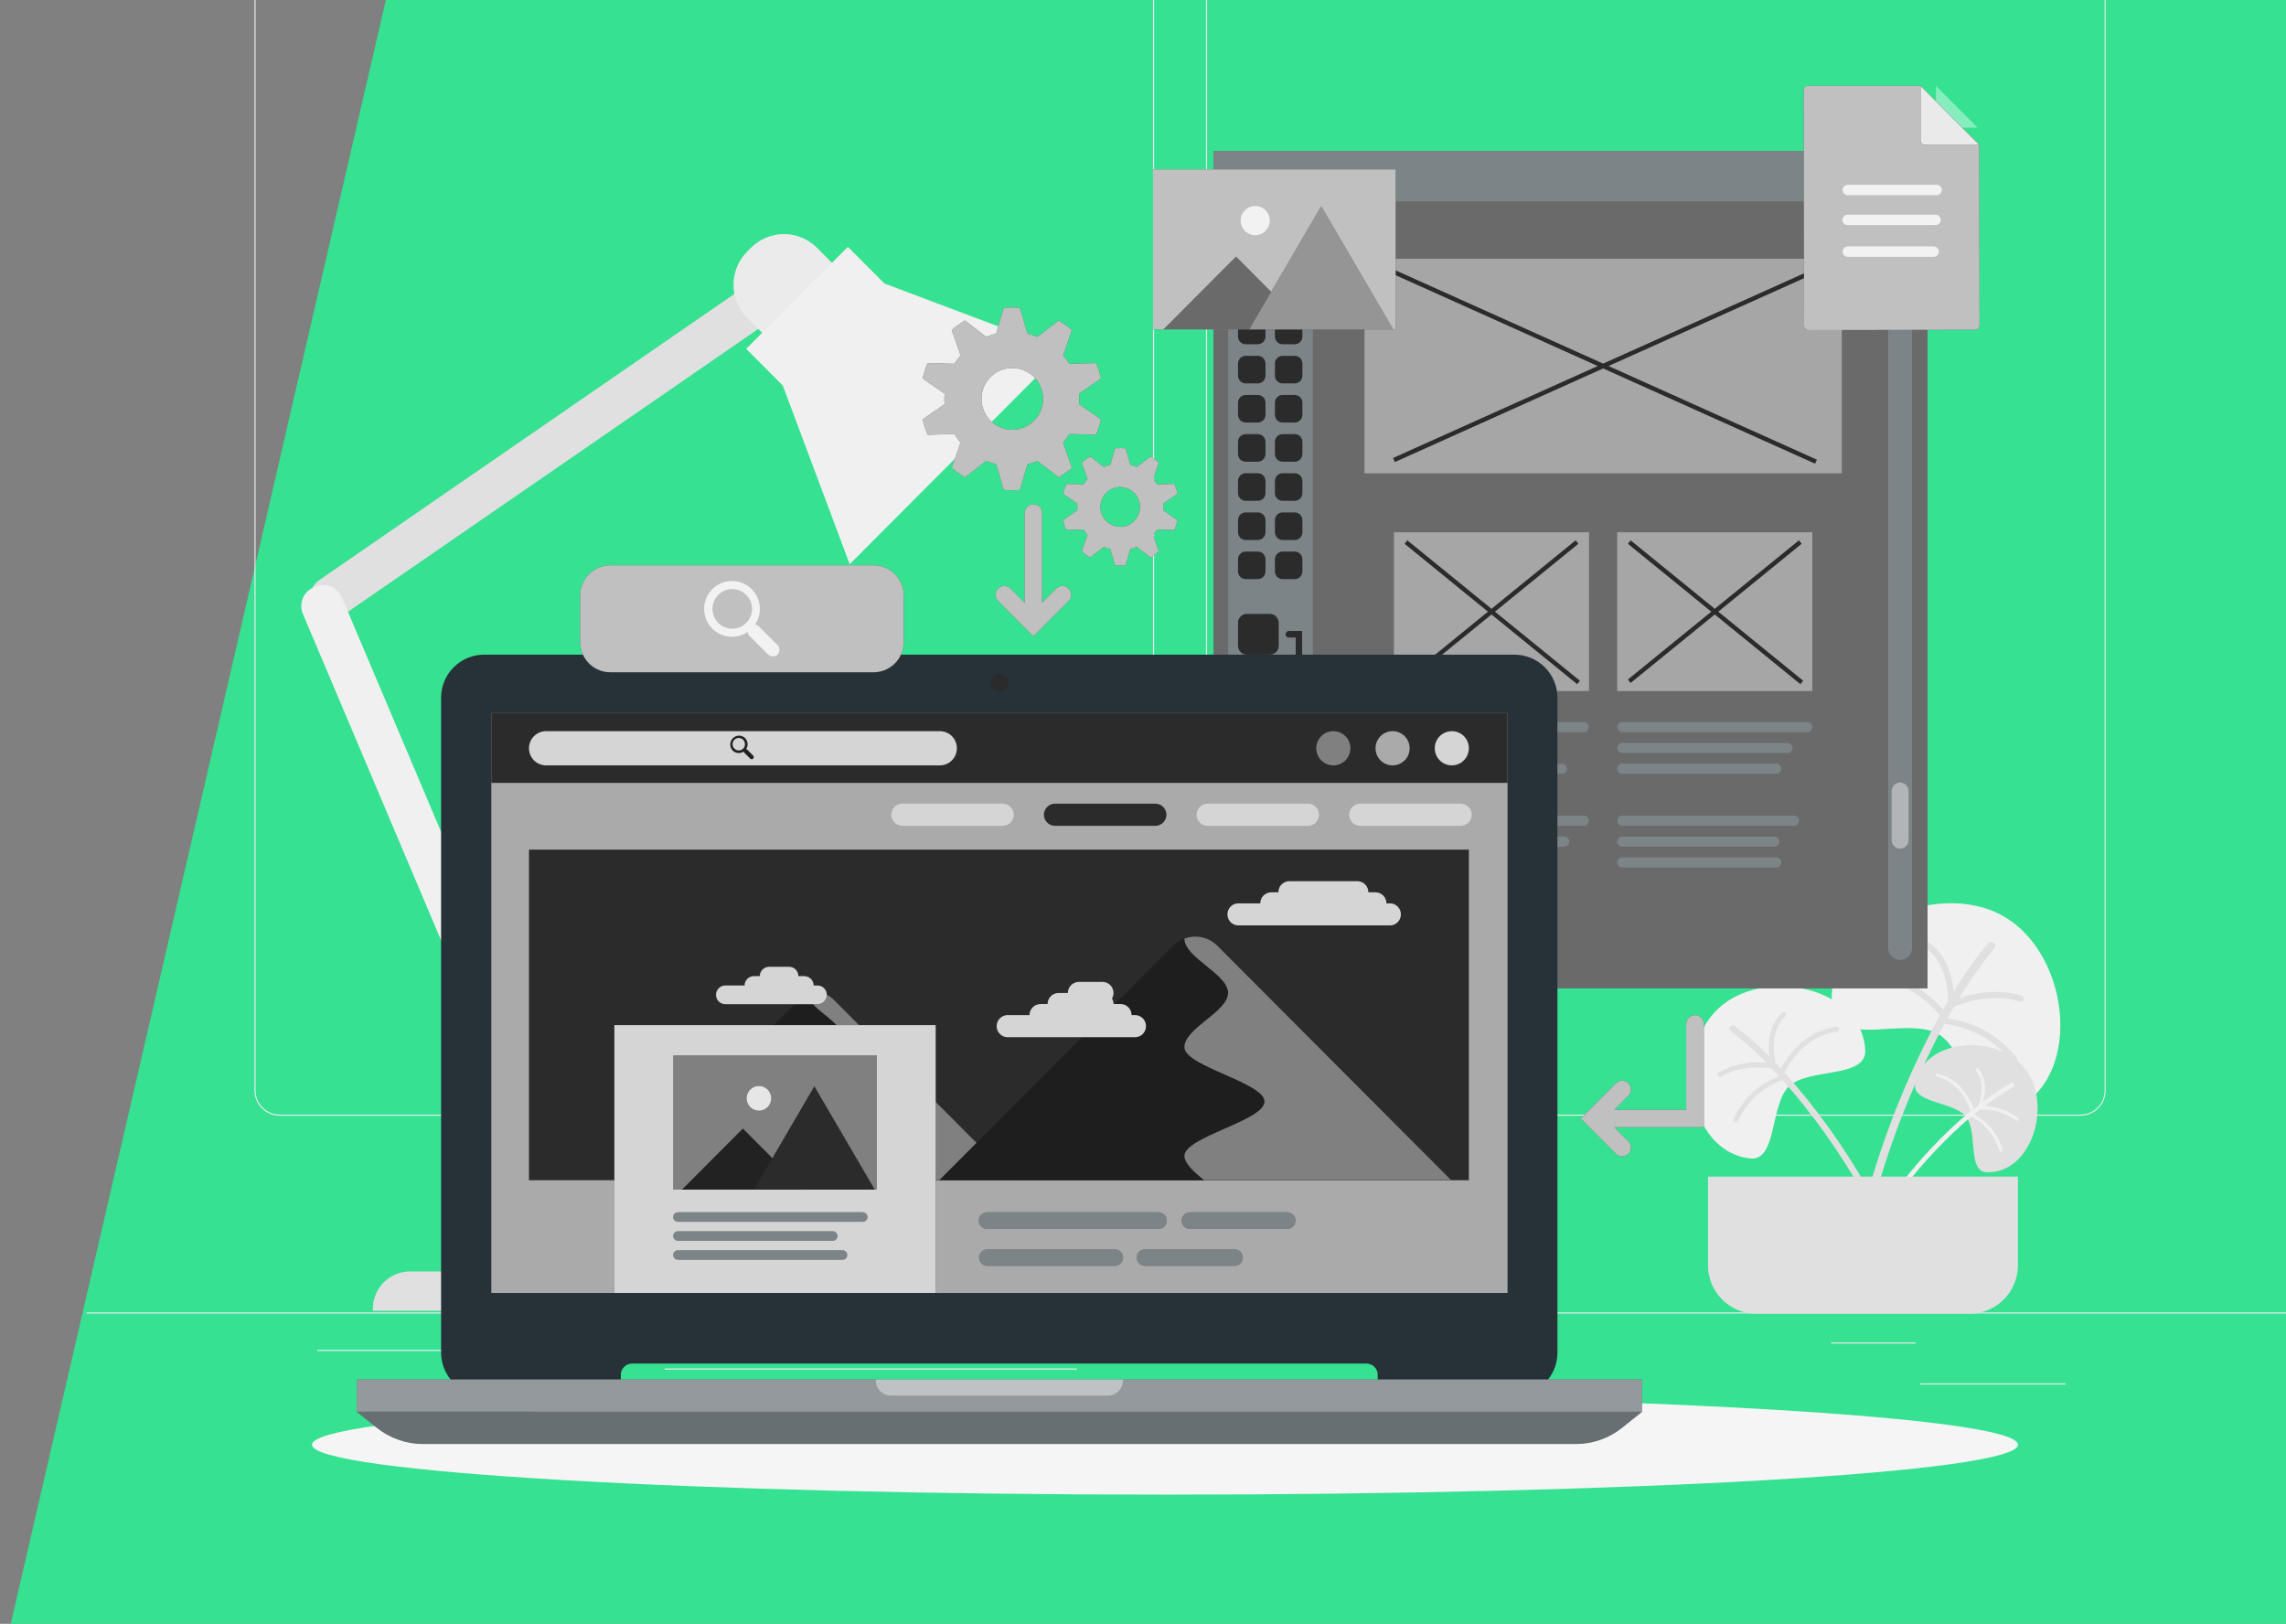 <svg width="397" height="282" viewBox="0 0 397 282" fill="none" xmlns="http://www.w3.org/2000/svg">
<rect x="0" y="0" width="397" height="282" fill="#808080" stroke="none"/>
<g clip-path="url(#clip0_101_450)">
<path d="M-18 368L87.105 -87H506V368H-18Z" fill="#36E192"/>
<path d="M358.724 240.243H333.42V240.435H358.724V240.243Z" fill="#EBEBEB"/>
<path d="M268.052 242.327H261.413V242.519H268.052V242.327Z" fill="#EBEBEB"/>
<path d="M332.656 233.135H317.995V233.326H332.656V233.135Z" fill="#EBEBEB"/>
<path d="M88.076 234.422H55.079V234.613H88.076V234.422Z" fill="#EBEBEB"/>
<path d="M99.72 234.422H94.884V234.613H99.72V234.422Z" fill="#EBEBEB"/>
<path d="M187.015 237.654H115.443V237.846H187.015V237.654Z" fill="#EBEBEB"/>
<path d="M196.068 193.755H48.555C47.398 193.755 46.288 193.294 45.47 192.474C44.652 191.653 44.192 190.541 44.192 189.381V-18.535C44.203 -19.688 44.666 -20.791 45.483 -21.603C46.301 -22.415 47.404 -22.87 48.555 -22.87H196.068C197.225 -22.87 198.335 -22.409 199.153 -21.589C199.971 -20.769 200.43 -19.656 200.43 -18.496V189.381C200.43 190.541 199.971 191.653 199.153 192.474C198.335 193.294 197.225 193.755 196.068 193.755ZM48.555 -22.717C47.449 -22.715 46.389 -22.274 45.607 -21.49C44.825 -20.706 44.385 -19.643 44.383 -18.535V189.381C44.385 190.489 44.825 191.552 45.607 192.336C46.389 193.12 47.449 193.561 48.555 193.563H196.068C197.174 193.561 198.234 193.12 199.015 192.336C199.797 191.552 200.237 190.489 200.239 189.381V-18.535C200.237 -19.643 199.797 -20.706 199.015 -21.49C198.234 -22.274 197.174 -22.715 196.068 -22.717H48.555Z" fill="#EBEBEB"/>
<path d="M361.329 193.755H213.801C212.645 193.753 211.536 193.291 210.718 192.471C209.901 191.652 209.44 190.54 209.438 189.381V-18.535C209.451 -19.687 209.915 -20.789 210.732 -21.6C211.548 -22.412 212.651 -22.868 213.801 -22.87H361.329C362.477 -22.866 363.577 -22.409 364.391 -21.597C365.204 -20.786 365.666 -19.685 365.676 -18.535V189.381C365.676 190.538 365.219 191.648 364.404 192.468C363.589 193.288 362.484 193.751 361.329 193.755ZM213.801 -22.717C212.695 -22.715 211.635 -22.274 210.853 -21.49C210.072 -20.706 209.631 -19.643 209.629 -18.535V189.381C209.631 190.489 210.072 191.552 210.853 192.336C211.635 193.12 212.695 193.561 213.801 193.563H361.329C362.435 193.561 363.495 193.12 364.277 192.336C365.059 191.552 365.499 190.489 365.501 189.381V-18.535C365.499 -19.643 365.059 -20.706 364.277 -21.49C363.495 -22.274 362.435 -22.715 361.329 -22.717H213.801Z" fill="#EBEBEB"/>
<path d="M397 227.918H15V228.109H397V227.918Z" fill="#EBEBEB"/>
<path d="M137.574 48.357L137.803 48.692C138.325 49.452 138.523 50.388 138.356 51.295C138.188 52.202 137.668 53.005 136.91 53.528L59.563 106.846C58.805 107.369 57.871 107.568 56.966 107.4C56.062 107.232 55.261 106.711 54.74 105.951L54.51 105.616C53.988 104.855 53.789 103.916 53.957 103.007C54.124 102.098 54.645 101.293 55.405 100.77L132.74 47.46C133.5 46.936 134.436 46.737 135.342 46.905C136.249 47.073 137.052 47.596 137.574 48.357Z" fill="#E0E0E0"/>
<path d="M71.223 220.802H112.54C114.252 220.802 115.894 221.484 117.105 222.698C118.316 223.911 118.996 225.558 118.996 227.274V227.65H64.752V227.274C64.752 226.423 64.919 225.58 65.245 224.794C65.57 224.008 66.047 223.293 66.648 222.692C67.249 222.091 67.963 221.614 68.748 221.29C69.533 220.966 70.374 220.8 71.223 220.802Z" fill="#E0E0E0"/>
<path d="M91.606 185.521H92.164C93.392 185.521 94.57 186.01 95.438 186.88C96.306 187.751 96.794 188.931 96.794 190.162V224.226H86.977V190.162C86.977 188.931 87.464 187.751 88.333 186.88C89.201 186.01 90.379 185.521 91.606 185.521Z" fill="#E0E0E0"/>
<path d="M54.801 101.875L54.435 102.031C52.668 102.783 51.843 104.829 52.594 106.601L89.264 193.216C90.014 194.988 92.055 195.815 93.822 195.063L94.188 194.907C95.955 194.155 96.779 192.109 96.029 190.337L59.359 103.722C58.609 101.95 56.568 101.123 54.801 101.875Z" fill="#F0F0F0"/>
<path d="M129.754 43.698L130.424 43.026C131.942 41.504 134.002 40.648 136.15 40.648C138.298 40.648 140.358 41.504 141.877 43.026L147.587 48.752L135.464 60.906L129.77 55.197C129.015 54.444 128.415 53.549 128.005 52.563C127.595 51.577 127.383 50.519 127.382 49.451C127.38 48.383 127.589 47.325 127.996 46.337C128.403 45.35 129 44.453 129.754 43.698Z" fill="#EBEBEB"/>
<path d="M153.605 49.241L147.249 42.868L129.585 60.578L135.941 66.951L147.562 97.982L184.555 60.892L153.605 49.241Z" fill="#F0F0F0"/>
<path d="M303.937 201.185C293.035 199.929 290.514 182.587 298.375 175.18C306.237 167.772 323.351 171.35 323.924 182.349C324.176 187.244 314.435 185.475 310.874 188.477C307.314 191.48 308.735 201.729 303.937 201.185Z" fill="#F0F0F0"/>
<path d="M318.926 178.335C313.166 179.009 310.148 183.965 309.315 185.566L308.376 184.586C308.024 183.123 307.367 179.009 310.049 176.482C310.128 176.41 310.176 176.31 310.185 176.204C310.193 176.097 310.161 175.991 310.095 175.907C310.059 175.864 310.016 175.828 309.966 175.802C309.916 175.776 309.862 175.76 309.806 175.756C309.751 175.752 309.695 175.759 309.642 175.777C309.589 175.795 309.54 175.824 309.499 175.861C307.054 178.159 307.031 181.453 307.321 183.521C305.428 181.575 303.385 179.782 301.209 178.159C301.088 178.079 300.94 178.049 300.798 178.076C300.655 178.104 300.529 178.186 300.445 178.305C300.362 178.425 300.33 178.573 300.356 178.716C300.382 178.86 300.463 178.987 300.583 179.071C302.788 180.737 304.86 182.573 306.779 184.563C303.893 184.242 300.98 184.831 298.444 186.248C298.397 186.278 298.356 186.316 298.325 186.362C298.293 186.407 298.27 186.458 298.258 186.512C298.246 186.566 298.245 186.622 298.254 186.677C298.264 186.731 298.284 186.784 298.314 186.83C298.373 186.921 298.465 186.985 298.57 187.009C298.676 187.033 298.786 187.016 298.879 186.961C302.447 184.839 306.687 185.383 307.726 185.566C308.131 185.988 308.551 186.432 308.972 186.899C307.222 187.561 305.62 188.562 304.257 189.845C302.894 191.128 301.796 192.667 301.026 194.375C300.996 194.474 301.003 194.58 301.046 194.674C301.088 194.768 301.164 194.843 301.258 194.885C301.353 194.926 301.459 194.932 301.557 194.9C301.655 194.868 301.738 194.801 301.79 194.712C302.548 193.061 303.627 191.578 304.964 190.349C306.301 189.121 307.868 188.172 309.575 187.558C314.808 193.491 319.416 199.949 323.327 206.831L324.282 206.279C320.215 199.107 315.395 192.392 309.904 186.248C310.393 185.222 313.227 179.867 319.003 179.186C319.11 179.176 319.208 179.125 319.278 179.043C319.348 178.962 319.384 178.856 319.377 178.749C319.375 178.692 319.362 178.636 319.338 178.584C319.314 178.532 319.28 178.486 319.238 178.447C319.196 178.409 319.147 178.379 319.094 178.36C319.04 178.341 318.983 178.332 318.926 178.335Z" fill="#E0E0E0"/>
<path d="M348.708 193.142C361.902 188.378 359.954 166.056 347.997 159.155C336.04 152.253 315.81 161.782 318.323 175.608C319.446 181.736 331.044 176.696 336.354 179.438C341.778 182.234 342.894 195.264 348.708 193.142Z" fill="#F0F0F0"/>
<path d="M323.358 169.166C330.723 168.301 335.934 173.578 337.439 175.332C337.737 174.812 338.019 174.314 338.302 173.839C338.302 171.916 337.92 166.6 333.84 164.248C333.773 164.219 333.712 164.175 333.662 164.121C333.613 164.066 333.574 164.002 333.55 163.932C333.526 163.862 333.517 163.788 333.523 163.715C333.529 163.641 333.55 163.569 333.585 163.504C333.62 163.439 333.668 163.382 333.726 163.336C333.783 163.291 333.85 163.258 333.922 163.239C333.993 163.22 334.067 163.217 334.14 163.228C334.213 163.24 334.282 163.266 334.344 163.306C338.05 165.42 339.051 169.541 339.295 172.192C341.071 169.23 343.076 166.412 345.293 163.766C345.42 163.645 345.589 163.575 345.765 163.572C345.941 163.568 346.112 163.629 346.245 163.745C346.378 163.86 346.464 164.021 346.485 164.196C346.507 164.371 346.463 164.548 346.362 164.693C344.107 167.414 342.063 170.305 340.25 173.341C342.504 172.575 346.775 171.564 351.114 172.935C351.18 172.956 351.242 172.991 351.295 173.036C351.348 173.082 351.391 173.137 351.423 173.199C351.454 173.262 351.473 173.329 351.479 173.399C351.484 173.469 351.476 173.539 351.454 173.605C351.433 173.671 351.398 173.733 351.353 173.786C351.308 173.839 351.252 173.883 351.19 173.914C351.128 173.946 351.061 173.965 350.991 173.97C350.922 173.976 350.852 173.968 350.786 173.946C345.728 172.36 340.617 174.291 339.372 174.819C338.99 175.463 338.608 176.137 338.21 176.849C342.999 177.471 347.346 179.972 350.297 183.804C350.382 183.918 350.418 184.061 350.398 184.202C350.378 184.343 350.303 184.47 350.19 184.555C350.076 184.64 349.934 184.677 349.793 184.657C349.653 184.637 349.526 184.562 349.441 184.448C348.017 182.616 346.243 181.086 344.223 179.948C342.203 178.811 339.977 178.088 337.675 177.822C332.902 186.744 329.062 196.136 326.215 205.85L324.863 205.436C327.826 195.334 331.852 185.577 336.873 176.328C335.964 175.195 330.868 169.373 323.488 170.2C323.351 170.218 323.212 170.182 323.101 170.099C322.989 170.016 322.915 169.893 322.892 169.756C322.879 169.616 322.92 169.477 323.007 169.367C323.094 169.257 323.22 169.185 323.358 169.166Z" fill="#E0E0E0"/>
<path d="M345.048 203.582C352.978 203.774 356.508 191.602 351.618 185.512C346.728 179.423 334.107 180.281 332.602 188.094C331.937 191.571 339.088 191.28 341.335 193.808C343.581 196.336 341.571 203.498 345.048 203.582Z" fill="#E0E0E0"/>
<path d="M336.644 186.485C340.708 187.542 342.374 191.395 342.809 192.613L343.573 192C343.963 190.989 344.849 188.109 343.176 186.025C343.124 185.968 343.095 185.893 343.095 185.815C343.095 185.737 343.124 185.662 343.176 185.604C343.204 185.575 343.238 185.552 343.276 185.536C343.313 185.521 343.353 185.513 343.394 185.513C343.434 185.513 343.474 185.521 343.512 185.536C343.549 185.552 343.583 185.575 343.611 185.604C345.139 187.481 344.818 189.855 344.375 191.303C345.921 190.108 347.556 189.032 349.265 188.086C349.313 188.061 349.365 188.046 349.419 188.042C349.473 188.038 349.527 188.044 349.579 188.062C349.63 188.079 349.677 188.106 349.718 188.142C349.758 188.177 349.791 188.221 349.815 188.27C349.858 188.364 349.864 188.471 349.832 188.569C349.799 188.667 349.73 188.749 349.639 188.798C347.894 189.768 346.229 190.874 344.658 192.107C346.757 192.161 348.788 192.865 350.472 194.122C350.501 194.151 350.524 194.185 350.539 194.222C350.555 194.259 350.563 194.3 350.563 194.34C350.563 194.381 350.555 194.421 350.539 194.459C350.524 194.496 350.501 194.53 350.472 194.559C350.417 194.612 350.343 194.642 350.266 194.642C350.189 194.642 350.115 194.612 350.059 194.559C348.257 193.259 346.075 192.596 343.856 192.674L342.832 193.502C345.225 194.808 347.005 197.011 347.783 199.63C347.804 199.707 347.794 199.789 347.754 199.859C347.715 199.929 347.65 199.98 347.573 200.001C347.496 200.022 347.413 200.012 347.344 199.973C347.274 199.933 347.223 199.868 347.202 199.79C346.823 198.532 346.198 197.362 345.362 196.349C344.526 195.336 343.497 194.501 342.335 193.892C337.997 197.617 334.055 201.78 330.57 206.317L329.943 205.826C333.567 201.099 337.686 196.775 342.228 192.927C341.984 192.161 340.487 188.025 336.414 186.96C336.341 186.938 336.278 186.891 336.237 186.826C336.196 186.761 336.18 186.683 336.193 186.608C336.211 186.566 336.237 186.529 336.271 186.5C336.305 186.47 336.345 186.449 336.389 186.437C336.432 186.425 336.477 186.423 336.522 186.432C336.566 186.44 336.607 186.458 336.644 186.485Z" fill="#F0F0F0"/>
<path d="M296.649 204.333H350.442V219.722C350.442 221.957 349.557 224.1 347.98 225.68C346.404 227.26 344.267 228.148 342.038 228.148H305.022C302.793 228.148 300.656 227.26 299.08 225.68C297.504 224.1 296.618 221.957 296.618 219.722V204.333H296.649Z" fill="#E0E0E0"/>
<path d="M202.317 259.562C284.129 259.562 350.449 255.68 350.449 250.891C350.449 246.102 284.129 242.22 202.317 242.22C120.506 242.22 54.185 246.102 54.185 250.891C54.185 255.68 120.506 259.562 202.317 259.562Z" fill="#F5F5F5"/>
<path d="M334.749 26.215H210.736V171.64H334.749V26.215Z" fill="#2B2B2B"/>
<path opacity="0.3" d="M334.749 26.215H210.736V171.64H334.749V26.215Z" fill="white"/>
<path d="M228.01 39.965H213.28V123.842H228.01V39.965Z" fill="#263238"/>
<path opacity="0.4" d="M228.01 39.965H213.28V123.842H228.01V39.965Z" fill="white"/>
<path d="M334.749 26.215H210.736V34.978H334.749V26.215Z" fill="#263238"/>
<path opacity="0.4" d="M334.756 34.986V26.215H210.736V34.986" fill="white"/>
<path d="M218.437 48.199H216.336C215.598 48.199 214.999 48.799 214.999 49.54V51.646C214.999 52.387 215.598 52.987 216.336 52.987H218.437C219.175 52.987 219.774 52.387 219.774 51.646V49.54C219.774 48.799 219.175 48.199 218.437 48.199Z" fill="#2B2B2B"/>
<path d="M224.847 48.199H222.746C222.008 48.199 221.409 48.799 221.409 49.54V51.646C221.409 52.387 222.008 52.987 222.746 52.987H224.847C225.586 52.987 226.184 52.387 226.184 51.646V49.54C226.184 48.799 225.586 48.199 224.847 48.199Z" fill="#2B2B2B"/>
<path d="M218.437 54.993H216.336C215.598 54.993 214.999 55.593 214.999 56.334V58.44C214.999 59.181 215.598 59.781 216.336 59.781H218.437C219.175 59.781 219.774 59.181 219.774 58.44V56.334C219.774 55.593 219.175 54.993 218.437 54.993Z" fill="#2B2B2B"/>
<path d="M224.847 54.993H222.746C222.008 54.993 221.409 55.593 221.409 56.334V58.44C221.409 59.181 222.008 59.781 222.746 59.781H224.847C225.586 59.781 226.184 59.181 226.184 58.44V56.334C226.184 55.593 225.586 54.993 224.847 54.993Z" fill="#2B2B2B"/>
<path d="M218.437 61.796H216.336C215.598 61.796 214.999 62.396 214.999 63.136V65.243C214.999 65.983 215.598 66.583 216.336 66.583H218.437C219.175 66.583 219.774 65.983 219.774 65.243V63.136C219.774 62.396 219.175 61.796 218.437 61.796Z" fill="#2B2B2B"/>
<path d="M224.847 61.796H222.746C222.008 61.796 221.409 62.396 221.409 63.136V65.243C221.409 65.983 222.008 66.583 222.746 66.583H224.847C225.586 66.583 226.184 65.983 226.184 65.243V63.136C226.184 62.396 225.586 61.796 224.847 61.796Z" fill="#2B2B2B"/>
<path d="M218.437 68.59H216.336C215.598 68.59 214.999 69.19 214.999 69.93V72.037C214.999 72.777 215.598 73.377 216.336 73.377H218.437C219.175 73.377 219.774 72.777 219.774 72.037V69.93C219.774 69.19 219.175 68.59 218.437 68.59Z" fill="#2B2B2B"/>
<path d="M224.847 68.59H222.746C222.008 68.59 221.409 69.19 221.409 69.93V72.037C221.409 72.777 222.008 73.377 222.746 73.377H224.847C225.586 73.377 226.184 72.777 226.184 72.037V69.93C226.184 69.19 225.586 68.59 224.847 68.59Z" fill="#2B2B2B"/>
<path d="M218.437 75.392H216.336C215.598 75.392 214.999 75.992 214.999 76.732V78.839C214.999 79.579 215.598 80.179 216.336 80.179H218.437C219.175 80.179 219.774 79.579 219.774 78.839V76.732C219.774 75.992 219.175 75.392 218.437 75.392Z" fill="#2B2B2B"/>
<path d="M224.847 75.392H222.746C222.008 75.392 221.409 75.992 221.409 76.732V78.839C221.409 79.579 222.008 80.179 222.746 80.179H224.847C225.586 80.179 226.184 79.579 226.184 78.839V76.732C226.184 75.992 225.586 75.392 224.847 75.392Z" fill="#2B2B2B"/>
<path d="M218.437 82.186H216.336C215.598 82.186 214.999 82.787 214.999 83.527V85.633C214.999 86.374 215.598 86.974 216.336 86.974H218.437C219.175 86.974 219.774 86.374 219.774 85.633V83.527C219.774 82.787 219.175 82.186 218.437 82.186Z" fill="#2B2B2B"/>
<path d="M224.847 82.186H222.746C222.008 82.186 221.409 82.787 221.409 83.527V85.633C221.409 86.374 222.008 86.974 222.746 86.974H224.847C225.586 86.974 226.184 86.374 226.184 85.633V83.527C226.184 82.787 225.586 82.186 224.847 82.186Z" fill="#2B2B2B"/>
<path d="M218.437 88.988H216.336C215.598 88.988 214.999 89.588 214.999 90.329V92.435C214.999 93.176 215.598 93.776 216.336 93.776H218.437C219.175 93.776 219.774 93.176 219.774 92.435V90.329C219.774 89.588 219.175 88.988 218.437 88.988Z" fill="#2B2B2B"/>
<path d="M224.847 88.988H222.746C222.008 88.988 221.409 89.588 221.409 90.329V92.435C221.409 93.176 222.008 93.776 222.746 93.776H224.847C225.586 93.776 226.184 93.176 226.184 92.435V90.329C226.184 89.588 225.586 88.988 224.847 88.988Z" fill="#2B2B2B"/>
<path d="M218.437 95.783H216.336C215.598 95.783 214.999 96.383 214.999 97.124V99.23C214.999 99.971 215.598 100.571 216.336 100.571H218.437C219.175 100.571 219.774 99.971 219.774 99.23V97.124C219.774 96.383 219.175 95.783 218.437 95.783Z" fill="#2B2B2B"/>
<path d="M224.847 95.783H222.746C222.008 95.783 221.409 96.383 221.409 97.124V99.23C221.409 99.971 222.008 100.571 222.746 100.571H224.847C225.586 100.571 226.184 99.971 226.184 99.23V97.124C226.184 96.383 225.586 95.783 224.847 95.783Z" fill="#2B2B2B"/>
<path d="M220.523 106.606H216.542C215.69 106.606 214.999 107.299 214.999 108.154V112.145C214.999 112.999 215.69 113.692 216.542 113.692H220.523C221.375 113.692 222.066 112.999 222.066 112.145V108.154C222.066 107.299 221.375 106.606 220.523 106.606Z" fill="#2B2B2B"/>
<path d="M226.169 117.806H217.956V115.469C217.956 115.317 218.016 115.171 218.124 115.063C218.231 114.956 218.377 114.895 218.529 114.895C218.605 114.894 218.68 114.908 218.75 114.937C218.82 114.965 218.883 115.007 218.937 115.061C218.99 115.115 219.032 115.178 219.061 115.248C219.089 115.319 219.103 115.394 219.102 115.469V116.657H225.023V110.72H223.839C223.763 110.721 223.688 110.707 223.618 110.679C223.548 110.65 223.485 110.608 223.431 110.554C223.378 110.501 223.336 110.437 223.307 110.367C223.279 110.297 223.265 110.222 223.266 110.146C223.266 109.993 223.326 109.847 223.434 109.74C223.541 109.632 223.687 109.571 223.839 109.571H226.131L226.169 117.806Z" fill="#2B2B2B"/>
<path d="M228.01 39.965H213.28V44.944H228.01V39.965Z" fill="#2B2B2B"/>
<path d="M329.989 166.737C329.433 166.737 328.9 166.516 328.506 166.123C328.112 165.73 327.89 165.196 327.888 164.639V39.781C327.888 39.504 327.942 39.231 328.048 38.975C328.153 38.72 328.308 38.489 328.504 38.294C328.699 38.099 328.93 37.944 329.185 37.839C329.44 37.734 329.713 37.681 329.989 37.682C330.544 37.682 331.076 37.903 331.469 38.296C331.862 38.69 332.082 39.224 332.082 39.781V164.639C332.082 165.195 331.862 165.729 331.469 166.123C331.076 166.516 330.544 166.737 329.989 166.737Z" fill="#263238"/>
<path opacity="0.4" d="M329.989 166.737C329.433 166.737 328.9 166.516 328.506 166.123C328.112 165.73 327.89 165.196 327.888 164.639V39.781C327.888 39.504 327.942 39.231 328.048 38.975C328.153 38.72 328.308 38.489 328.504 38.294C328.699 38.099 328.93 37.944 329.185 37.839C329.44 37.734 329.713 37.681 329.989 37.682C330.544 37.682 331.076 37.903 331.469 38.296C331.862 38.69 332.082 39.224 332.082 39.781V164.639C332.082 165.195 331.862 165.729 331.469 166.123C331.076 166.516 330.544 166.737 329.989 166.737Z" fill="white"/>
<path opacity="0.4" d="M319.859 44.943H236.965V82.194H319.859V44.943Z" fill="white"/>
<path d="M315.534 79.828L279.344 63.566L314.9 47.587L314.587 46.89L278.411 63.144L242.236 46.89L241.923 47.587L277.472 63.566L241.923 79.537L242.236 80.241L278.411 63.987L315.221 80.525L315.534 79.828Z" fill="#2B2B2B"/>
<path opacity="0.4" d="M275.959 92.436H242.075V120.012H275.959V92.436Z" fill="white"/>
<path d="M274.378 118.219L259.625 106.223L274.11 94.434L273.629 93.837L259.021 105.725L244.406 93.837L243.925 94.434L258.41 106.223L243.925 118.012L244.406 118.602L259.021 106.713L273.897 118.816L274.378 118.219Z" fill="#2B2B2B"/>
<path opacity="0.4" d="M314.74 92.436H280.856V120.012H314.74V92.436Z" fill="white"/>
<path d="M313.15 118.219L298.405 106.223L312.891 94.434L312.409 93.837L297.794 105.725L283.186 93.837L282.705 94.434L297.191 106.223L282.705 118.012L283.186 118.602L297.794 106.713L312.669 118.816L313.15 118.219Z" fill="#2B2B2B"/>
<path d="M275.065 127.173H242.977C242.738 127.173 242.508 127.078 242.339 126.908C242.17 126.739 242.075 126.509 242.075 126.269C242.075 126.151 242.099 126.034 242.144 125.925C242.189 125.815 242.256 125.716 242.34 125.633C242.424 125.55 242.523 125.484 242.632 125.439C242.742 125.395 242.859 125.372 242.977 125.373H275.065C275.302 125.373 275.529 125.468 275.697 125.636C275.864 125.804 275.959 126.032 275.959 126.269C275.96 126.388 275.937 126.505 275.893 126.615C275.848 126.724 275.783 126.824 275.699 126.908C275.616 126.992 275.518 127.059 275.409 127.104C275.3 127.15 275.183 127.173 275.065 127.173Z" fill="#263238"/>
<path opacity="0.4" d="M275.065 127.173H242.977C242.738 127.173 242.508 127.078 242.339 126.908C242.17 126.739 242.075 126.509 242.075 126.269C242.075 126.151 242.099 126.034 242.144 125.925C242.189 125.815 242.256 125.716 242.34 125.633C242.424 125.55 242.523 125.484 242.632 125.439C242.742 125.395 242.859 125.372 242.977 125.373H275.065C275.302 125.373 275.529 125.468 275.697 125.636C275.864 125.804 275.959 126.032 275.959 126.269C275.96 126.388 275.937 126.505 275.893 126.615C275.848 126.724 275.783 126.824 275.699 126.908C275.616 126.992 275.518 127.059 275.409 127.104C275.3 127.15 275.183 127.173 275.065 127.173Z" fill="white"/>
<path d="M269.358 130.789H242.977C242.738 130.789 242.508 130.694 242.339 130.524C242.17 130.355 242.075 130.125 242.075 129.885C242.075 129.646 242.17 129.416 242.339 129.246C242.508 129.077 242.738 128.981 242.977 128.981H269.358C269.597 128.981 269.826 129.077 269.995 129.246C270.164 129.416 270.259 129.646 270.259 129.885C270.259 130.125 270.164 130.355 269.995 130.524C269.826 130.694 269.597 130.789 269.358 130.789Z" fill="#263238"/>
<path opacity="0.4" d="M269.358 130.789H242.977C242.738 130.789 242.508 130.694 242.339 130.524C242.17 130.355 242.075 130.125 242.075 129.885C242.075 129.646 242.17 129.416 242.339 129.246C242.508 129.077 242.738 128.981 242.977 128.981H269.358C269.597 128.981 269.826 129.077 269.995 129.246C270.164 129.416 270.259 129.646 270.259 129.885C270.259 130.125 270.164 130.355 269.995 130.524C269.826 130.694 269.597 130.789 269.358 130.789Z" fill="white"/>
<path d="M271.214 134.397H242.946C242.707 134.397 242.478 134.302 242.309 134.132C242.14 133.963 242.045 133.733 242.045 133.493C242.055 133.255 242.158 133.03 242.333 132.868C242.508 132.706 242.739 132.619 242.977 132.628H271.245C271.484 132.628 271.713 132.723 271.882 132.892C272.052 133.062 272.147 133.292 272.147 133.531C272.137 133.77 272.033 133.995 271.858 134.157C271.684 134.319 271.452 134.405 271.214 134.397Z" fill="#263238"/>
<path opacity="0.4" d="M271.214 134.397H242.946C242.707 134.397 242.478 134.302 242.309 134.132C242.14 133.963 242.045 133.733 242.045 133.493C242.055 133.255 242.158 133.03 242.333 132.868C242.508 132.706 242.739 132.619 242.977 132.628H271.245C271.484 132.628 271.713 132.723 271.882 132.892C272.052 133.062 272.147 133.292 272.147 133.531C272.137 133.77 272.033 133.995 271.858 134.157C271.684 134.319 271.452 134.405 271.214 134.397Z" fill="white"/>
<path d="M313.838 127.173H281.75C281.515 127.167 281.291 127.069 281.127 126.9C280.963 126.732 280.871 126.505 280.871 126.269C280.871 126.151 280.894 126.034 280.94 125.925C280.985 125.815 281.052 125.716 281.136 125.633C281.219 125.55 281.319 125.484 281.428 125.439C281.538 125.395 281.655 125.372 281.773 125.373H313.861C313.979 125.372 314.096 125.395 314.205 125.439C314.314 125.484 314.414 125.55 314.498 125.633C314.581 125.716 314.648 125.815 314.693 125.925C314.739 126.034 314.762 126.151 314.762 126.269C314.762 126.39 314.738 126.509 314.691 126.621C314.645 126.732 314.576 126.832 314.49 126.917C314.404 127.001 314.302 127.067 314.19 127.111C314.078 127.155 313.958 127.176 313.838 127.173Z" fill="#263238"/>
<path opacity="0.4" d="M313.838 127.173H281.75C281.515 127.167 281.291 127.069 281.127 126.9C280.963 126.732 280.871 126.505 280.871 126.269C280.871 126.151 280.894 126.034 280.94 125.925C280.985 125.815 281.052 125.716 281.136 125.633C281.219 125.55 281.319 125.484 281.428 125.439C281.538 125.395 281.655 125.372 281.773 125.373H313.861C313.979 125.372 314.096 125.395 314.205 125.439C314.314 125.484 314.414 125.55 314.498 125.633C314.581 125.716 314.648 125.815 314.693 125.925C314.739 126.034 314.762 126.151 314.762 126.269C314.762 126.39 314.738 126.509 314.691 126.621C314.645 126.732 314.576 126.832 314.49 126.917C314.404 127.001 314.302 127.067 314.19 127.111C314.078 127.155 313.958 127.176 313.838 127.173Z" fill="white"/>
<path d="M310.431 130.789H281.758C281.519 130.789 281.29 130.694 281.12 130.524C280.951 130.355 280.856 130.125 280.856 129.885C280.856 129.646 280.951 129.416 281.12 129.246C281.29 129.077 281.519 128.981 281.758 128.981H310.431C310.67 128.981 310.899 129.077 311.068 129.246C311.237 129.416 311.332 129.646 311.332 129.885C311.332 130.125 311.237 130.355 311.068 130.524C310.899 130.694 310.67 130.789 310.431 130.789Z" fill="#263238"/>
<path opacity="0.4" d="M310.431 130.789H281.758C281.519 130.789 281.29 130.694 281.12 130.524C280.951 130.355 280.856 130.125 280.856 129.885C280.856 129.646 280.951 129.416 281.12 129.246C281.29 129.077 281.519 128.981 281.758 128.981H310.431C310.67 128.981 310.899 129.077 311.068 129.246C311.237 129.416 311.332 129.646 311.332 129.885C311.332 130.125 311.237 130.355 311.068 130.524C310.899 130.694 310.67 130.789 310.431 130.789Z" fill="white"/>
<path d="M308.467 134.397H281.727C281.488 134.397 281.258 134.301 281.089 134.132C280.92 133.962 280.825 133.732 280.825 133.493C280.825 133.253 280.92 133.023 281.089 132.854C281.258 132.684 281.488 132.589 281.727 132.589H308.467C308.585 132.589 308.702 132.612 308.812 132.658C308.921 132.703 309.02 132.77 309.104 132.854C309.188 132.938 309.254 133.037 309.3 133.147C309.345 133.257 309.368 133.374 309.368 133.493C309.368 133.611 309.345 133.729 309.3 133.839C309.254 133.948 309.188 134.048 309.104 134.132C309.02 134.216 308.921 134.282 308.812 134.328C308.702 134.373 308.585 134.397 308.467 134.397Z" fill="#263238"/>
<path opacity="0.4" d="M308.467 134.397H281.727C281.488 134.397 281.258 134.301 281.089 134.132C280.92 133.962 280.825 133.732 280.825 133.493C280.825 133.253 280.92 133.023 281.089 132.854C281.258 132.684 281.488 132.589 281.727 132.589H308.467C308.585 132.589 308.702 132.612 308.812 132.658C308.921 132.703 309.02 132.77 309.104 132.854C309.188 132.938 309.254 133.037 309.3 133.147C309.345 133.257 309.368 133.374 309.368 133.493C309.368 133.611 309.345 133.729 309.3 133.839C309.254 133.948 309.188 134.048 309.104 134.132C309.02 134.216 308.921 134.282 308.812 134.328C308.702 134.373 308.585 134.397 308.467 134.397Z" fill="white"/>
<path d="M275.065 143.443H242.977C242.738 143.443 242.508 143.348 242.339 143.179C242.17 143.009 242.075 142.779 242.075 142.54C242.075 142.421 242.099 142.303 242.144 142.194C242.189 142.084 242.256 141.984 242.339 141.9C242.423 141.817 242.522 141.75 242.632 141.705C242.741 141.659 242.858 141.636 242.977 141.636H275.065C275.183 141.636 275.3 141.659 275.409 141.705C275.518 141.75 275.616 141.817 275.699 141.901C275.783 141.985 275.848 142.085 275.893 142.194C275.937 142.304 275.96 142.421 275.959 142.54C275.96 142.658 275.937 142.775 275.893 142.885C275.848 142.995 275.783 143.094 275.699 143.178C275.616 143.262 275.518 143.329 275.409 143.375C275.3 143.42 275.183 143.443 275.065 143.443Z" fill="#263238"/>
<path opacity="0.4" d="M275.065 143.443H242.977C242.738 143.443 242.508 143.348 242.339 143.179C242.17 143.009 242.075 142.779 242.075 142.54C242.075 142.421 242.099 142.303 242.144 142.194C242.189 142.084 242.256 141.984 242.339 141.9C242.423 141.817 242.522 141.75 242.632 141.705C242.741 141.659 242.858 141.636 242.977 141.636H275.065C275.183 141.636 275.3 141.659 275.409 141.705C275.518 141.75 275.616 141.817 275.699 141.901C275.783 141.985 275.848 142.085 275.893 142.194C275.937 142.304 275.96 142.421 275.959 142.54C275.96 142.658 275.937 142.775 275.893 142.885C275.848 142.995 275.783 143.094 275.699 143.178C275.616 143.262 275.518 143.329 275.409 143.375C275.3 143.42 275.183 143.443 275.065 143.443Z" fill="white"/>
<path d="M271.65 147.051H242.977C242.859 147.052 242.742 147.03 242.632 146.985C242.523 146.94 242.424 146.875 242.34 146.791C242.256 146.708 242.189 146.609 242.144 146.5C242.099 146.39 242.075 146.273 242.075 146.155C242.075 145.915 242.17 145.685 242.339 145.516C242.508 145.346 242.738 145.251 242.977 145.251H271.65C271.889 145.251 272.118 145.346 272.287 145.516C272.456 145.685 272.551 145.915 272.551 146.155C272.551 146.273 272.528 146.39 272.482 146.5C272.437 146.609 272.37 146.708 272.287 146.791C272.203 146.875 272.103 146.94 271.994 146.985C271.885 147.03 271.768 147.052 271.65 147.051Z" fill="#263238"/>
<path opacity="0.4" d="M271.65 147.051H242.977C242.859 147.052 242.742 147.03 242.632 146.985C242.523 146.94 242.424 146.875 242.34 146.791C242.256 146.708 242.189 146.609 242.144 146.5C242.099 146.39 242.075 146.273 242.075 146.155C242.075 145.915 242.17 145.685 242.339 145.516C242.508 145.346 242.738 145.251 242.977 145.251H271.65C271.889 145.251 272.118 145.346 272.287 145.516C272.456 145.685 272.551 145.915 272.551 146.155C272.551 146.273 272.528 146.39 272.482 146.5C272.437 146.609 272.37 146.708 272.287 146.791C272.203 146.875 272.103 146.94 271.994 146.985C271.885 147.03 271.768 147.052 271.65 147.051Z" fill="white"/>
<path d="M267.394 150.667H242.946C242.707 150.667 242.478 150.572 242.309 150.402C242.14 150.233 242.045 150.003 242.045 149.763C242.045 149.524 242.14 149.294 242.309 149.124C242.478 148.955 242.707 148.859 242.946 148.859H267.394C267.513 148.859 267.63 148.883 267.739 148.928C267.849 148.974 267.948 149.04 268.032 149.124C268.116 149.208 268.182 149.308 268.227 149.417C268.273 149.527 268.296 149.645 268.296 149.763C268.296 149.882 268.273 149.999 268.227 150.109C268.182 150.219 268.116 150.318 268.032 150.402C267.948 150.486 267.849 150.553 267.739 150.598C267.63 150.644 267.513 150.667 267.394 150.667Z" fill="#263238"/>
<path opacity="0.4" d="M267.394 150.667H242.946C242.707 150.667 242.478 150.572 242.309 150.402C242.14 150.233 242.045 150.003 242.045 149.763C242.045 149.524 242.14 149.294 242.309 149.124C242.478 148.955 242.707 148.859 242.946 148.859H267.394C267.513 148.859 267.63 148.883 267.739 148.928C267.849 148.974 267.948 149.04 268.032 149.124C268.116 149.208 268.182 149.308 268.227 149.417C268.273 149.527 268.296 149.645 268.296 149.763C268.296 149.882 268.273 149.999 268.227 150.109C268.182 150.219 268.116 150.318 268.032 150.402C267.948 150.486 267.849 150.553 267.739 150.598C267.63 150.644 267.513 150.667 267.394 150.667Z" fill="white"/>
<path d="M311.546 143.443H281.75C281.511 143.443 281.282 143.348 281.113 143.179C280.944 143.009 280.849 142.779 280.849 142.54C280.849 142.421 280.872 142.303 280.917 142.194C280.963 142.084 281.029 141.984 281.113 141.9C281.196 141.817 281.296 141.75 281.405 141.705C281.515 141.659 281.632 141.636 281.75 141.636H311.546C311.665 141.636 311.782 141.659 311.891 141.705C312.001 141.75 312.1 141.817 312.184 141.9C312.267 141.984 312.334 142.084 312.379 142.194C312.424 142.303 312.448 142.421 312.448 142.54C312.448 142.779 312.353 143.009 312.184 143.179C312.015 143.348 311.785 143.443 311.546 143.443Z" fill="#263238"/>
<path opacity="0.4" d="M311.546 143.443H281.75C281.511 143.443 281.282 143.348 281.113 143.179C280.944 143.009 280.849 142.779 280.849 142.54C280.849 142.421 280.872 142.303 280.917 142.194C280.963 142.084 281.029 141.984 281.113 141.9C281.196 141.817 281.296 141.75 281.405 141.705C281.515 141.659 281.632 141.636 281.75 141.636H311.546C311.665 141.636 311.782 141.659 311.891 141.705C312.001 141.75 312.1 141.817 312.184 141.9C312.267 141.984 312.334 142.084 312.379 142.194C312.424 142.303 312.448 142.421 312.448 142.54C312.448 142.779 312.353 143.009 312.184 143.179C312.015 143.348 311.785 143.443 311.546 143.443Z" fill="white"/>
<path d="M308.139 147.051H281.758C281.64 147.052 281.523 147.03 281.414 146.985C281.304 146.94 281.205 146.875 281.121 146.791C281.037 146.708 280.971 146.609 280.925 146.5C280.88 146.39 280.856 146.273 280.856 146.155C280.856 145.915 280.951 145.685 281.12 145.516C281.29 145.346 281.519 145.251 281.758 145.251H308.139C308.378 145.251 308.607 145.346 308.776 145.516C308.945 145.685 309.04 145.915 309.04 146.155C309.04 146.273 309.017 146.39 308.972 146.5C308.926 146.609 308.86 146.708 308.776 146.791C308.692 146.875 308.593 146.94 308.483 146.985C308.374 147.03 308.257 147.052 308.139 147.051Z" fill="#263238"/>
<path opacity="0.4" d="M308.139 147.051H281.758C281.64 147.052 281.523 147.03 281.414 146.985C281.304 146.94 281.205 146.875 281.121 146.791C281.037 146.708 280.971 146.609 280.925 146.5C280.88 146.39 280.856 146.273 280.856 146.155C280.856 145.915 280.951 145.685 281.12 145.516C281.29 145.346 281.519 145.251 281.758 145.251H308.139C308.378 145.251 308.607 145.346 308.776 145.516C308.945 145.685 309.04 145.915 309.04 146.155C309.04 146.273 309.017 146.39 308.972 146.5C308.926 146.609 308.86 146.708 308.776 146.791C308.692 146.875 308.593 146.94 308.483 146.985C308.374 147.03 308.257 147.052 308.139 147.051Z" fill="white"/>
<path d="M308.467 150.667H281.727C281.488 150.667 281.258 150.572 281.089 150.402C280.92 150.233 280.825 150.003 280.825 149.763C280.825 149.524 280.92 149.294 281.089 149.124C281.258 148.955 281.488 148.859 281.727 148.859H308.467C308.585 148.859 308.702 148.883 308.812 148.928C308.921 148.974 309.02 149.04 309.104 149.124C309.188 149.208 309.254 149.308 309.3 149.417C309.345 149.527 309.368 149.645 309.368 149.763C309.368 149.882 309.345 149.999 309.3 150.109C309.254 150.219 309.188 150.318 309.104 150.402C309.02 150.486 308.921 150.553 308.812 150.598C308.702 150.644 308.585 150.667 308.467 150.667Z" fill="#263238"/>
<path opacity="0.4" d="M308.467 150.667H281.727C281.488 150.667 281.258 150.572 281.089 150.402C280.92 150.233 280.825 150.003 280.825 149.763C280.825 149.524 280.92 149.294 281.089 149.124C281.258 148.955 281.488 148.859 281.727 148.859H308.467C308.585 148.859 308.702 148.883 308.812 148.928C308.921 148.974 309.02 149.04 309.104 149.124C309.188 149.208 309.254 149.308 309.3 149.417C309.345 149.527 309.368 149.645 309.368 149.763C309.368 149.882 309.345 149.999 309.3 150.109C309.254 150.219 309.188 150.318 309.104 150.402C309.02 150.486 308.921 150.553 308.812 150.598C308.702 150.644 308.585 150.667 308.467 150.667Z" fill="white"/>
<path opacity="0.4" d="M329.989 147.373C329.797 147.373 329.606 147.335 329.428 147.261C329.25 147.187 329.088 147.079 328.952 146.942C328.816 146.806 328.708 146.644 328.634 146.465C328.56 146.287 328.522 146.096 328.522 145.902V137.369C328.522 136.979 328.677 136.605 328.952 136.329C329.227 136.053 329.6 135.898 329.989 135.898C330.182 135.898 330.372 135.937 330.55 136.011C330.727 136.085 330.888 136.193 331.024 136.33C331.16 136.466 331.267 136.629 331.34 136.807C331.413 136.985 331.45 137.176 331.449 137.369V145.902C331.45 146.095 331.413 146.286 331.34 146.465C331.267 146.643 331.16 146.805 331.024 146.942C330.888 147.079 330.727 147.187 330.55 147.261C330.372 147.335 330.182 147.373 329.989 147.373Z" fill="white"/>
<path d="M263.07 113.692H84.065C82.091 113.69 80.197 114.473 78.798 115.869C77.399 117.264 76.609 119.159 76.601 121.138V234.889C76.601 235.871 76.794 236.844 77.169 237.752C77.544 238.659 78.094 239.484 78.787 240.178C79.481 240.872 80.303 241.423 81.209 241.798C82.115 242.173 83.085 242.366 84.065 242.365H107.818V238.719C107.826 238.212 108.03 237.729 108.389 237.371C108.747 237.013 109.23 236.81 109.735 236.804H237.323C237.836 236.804 238.328 237.008 238.69 237.372C239.053 237.735 239.256 238.228 239.256 238.742V242.388H263.017C264.994 242.388 266.891 241.6 268.289 240.198C269.688 238.796 270.473 236.895 270.473 234.912V121.138C270.465 119.17 269.683 117.284 268.297 115.89C266.911 114.496 265.033 113.706 263.07 113.692Z" fill="#263238"/>
<path d="M175.134 118.587C175.134 118.901 175.04 119.208 174.865 119.469C174.69 119.729 174.442 119.931 174.151 120.049C173.861 120.167 173.542 120.196 173.236 120.131C172.929 120.066 172.649 119.911 172.431 119.686C172.213 119.461 172.067 119.175 172.011 118.866C171.956 118.557 171.994 118.238 172.12 117.951C172.246 117.664 172.455 117.42 172.719 117.253C172.984 117.085 173.293 117 173.606 117.009C174.016 117.019 174.406 117.19 174.692 117.485C174.977 117.781 175.136 118.176 175.134 118.587Z" fill="#2B2B2B"/>
<path d="M285.173 239.562H61.955V245.161H285.173V239.562Z" fill="#263238"/>
<path opacity="0.5" d="M285.173 239.562H61.955V245.161H285.173V239.562Z" fill="white"/>
<path d="M61.955 245.169L65.424 247.942C67.702 249.772 70.534 250.769 73.453 250.768H273.69C276.609 250.769 279.442 249.772 281.72 247.942L285.173 245.169H61.955Z" fill="#263238"/>
<path opacity="0.3" d="M61.955 245.169L65.424 247.942C67.702 249.772 70.534 250.769 73.453 250.768H273.69C276.609 250.769 279.442 249.772 281.72 247.942L285.173 245.169H61.955Z" fill="white"/>
<path opacity="0.4" d="M152.114 239.745C152.114 240.44 152.39 241.106 152.88 241.598C153.37 242.089 154.034 242.365 154.727 242.365H192.4C193.093 242.365 193.758 242.089 194.248 241.598C194.738 241.106 195.013 240.44 195.013 239.745C195.013 239.684 195.013 239.623 195.013 239.562H152.13C152.13 239.623 152.114 239.684 152.114 239.745Z" fill="white"/>
<path d="M261.81 123.834H85.326V224.548H261.81V123.834Z" fill="#2B2B2B"/>
<path opacity="0.6" d="M261.81 123.834H85.326V224.548H261.81V123.834Z" fill="white"/>
<path d="M261.81 123.834H85.326V135.96H261.81V123.834Z" fill="#2B2B2B"/>
<path opacity="0.8" d="M163.215 132.919H94.83C94.043 132.919 93.289 132.606 92.734 132.048C92.177 131.491 91.865 130.735 91.865 129.947C91.865 129.158 92.177 128.402 92.734 127.845C93.289 127.288 94.043 126.975 94.83 126.975H163.215C164.001 126.975 164.755 127.288 165.311 127.845C165.867 128.402 166.18 129.158 166.18 129.947C166.18 130.735 165.867 131.491 165.311 132.048C164.755 132.606 164.001 132.919 163.215 132.919Z" fill="white"/>
<path opacity="0.8" d="M255.095 129.947C255.095 130.535 254.921 131.109 254.595 131.598C254.269 132.087 253.806 132.468 253.265 132.693C252.723 132.917 252.127 132.976 251.552 132.862C250.977 132.747 250.449 132.464 250.034 132.048C249.62 131.633 249.337 131.103 249.223 130.527C249.109 129.95 249.167 129.352 249.392 128.809C249.616 128.266 249.996 127.802 250.483 127.476C250.971 127.149 251.544 126.975 252.13 126.975C252.52 126.974 252.906 127.05 253.266 127.199C253.626 127.348 253.953 127.567 254.229 127.843C254.504 128.119 254.722 128.447 254.871 128.808C255.02 129.169 255.096 129.556 255.095 129.947Z" fill="white"/>
<path opacity="0.6" d="M241.846 132.919C243.483 132.919 244.81 131.588 244.81 129.947C244.81 128.305 243.483 126.975 241.846 126.975C240.209 126.975 238.882 128.305 238.882 129.947C238.882 131.588 240.209 132.919 241.846 132.919Z" fill="white"/>
<path opacity="0.4" d="M231.555 132.919C233.192 132.919 234.519 131.588 234.519 129.947C234.519 128.305 233.192 126.975 231.555 126.975C229.918 126.975 228.591 128.305 228.591 129.947C228.591 131.588 229.918 132.919 231.555 132.919Z" fill="white"/>
<path d="M255.094 147.55H91.865V204.961H255.094V147.55Z" fill="#2B2B2B"/>
<path d="M107.497 204.961L138.821 173.555C139.209 173.165 139.67 172.856 140.177 172.646C140.685 172.435 141.229 172.326 141.778 172.326C142.327 172.326 142.871 172.435 143.378 172.646C143.885 172.856 144.346 173.165 144.734 173.555L176.058 204.961H107.497Z" fill="#2B2B2B"/>
<path opacity="0.3" d="M107.497 204.961L138.821 173.555C139.209 173.165 139.67 172.856 140.177 172.646C140.685 172.435 141.229 172.326 141.778 172.326C142.327 172.326 142.871 172.435 143.378 172.646C143.885 172.856 144.346 173.165 144.734 173.555L176.058 204.961H107.497Z" fill="black"/>
<path d="M144.734 173.556C144.17 172.99 143.455 172.599 142.674 172.429C141.894 172.259 141.082 172.318 140.334 172.598C140.334 175.164 146.171 177.294 146.171 179.867C146.171 182.441 140.326 184.578 140.326 187.152C140.326 189.726 151.022 191.855 151.022 194.429C151.022 197.003 140.326 199.132 140.326 201.706C140.326 202.625 141.48 203.805 142.985 204.962H176.058L144.734 173.556Z" fill="#2B2B2B"/>
<path opacity="0.4" d="M144.734 173.556C144.17 172.99 143.455 172.599 142.674 172.429C141.894 172.259 141.082 172.318 140.334 172.598C140.334 175.164 146.171 177.294 146.171 179.867C146.171 182.441 140.326 184.578 140.326 187.152C140.326 189.726 151.022 191.855 151.022 194.429C151.022 197.003 140.326 199.132 140.326 201.706C140.326 202.625 141.48 203.805 142.985 204.962H176.058L144.734 173.556Z" fill="white"/>
<path d="M163.124 204.961L203.708 164.24C204.724 163.23 206.097 162.663 207.528 162.663C208.959 162.663 210.332 163.23 211.348 164.24L251.962 204.961H163.124Z" fill="#2B2B2B"/>
<path opacity="0.3" d="M163.124 204.961L203.708 164.24C204.724 163.23 206.097 162.663 207.528 162.663C208.959 162.663 210.332 163.23 211.348 164.24L251.962 204.961H163.124Z" fill="black"/>
<path d="M211.409 164.241C210.676 163.506 209.747 162.998 208.734 162.778C207.72 162.558 206.665 162.635 205.694 163C205.694 166.332 213.273 169.128 213.273 172.422C213.273 175.715 205.694 178.55 205.694 181.866C205.694 185.183 219.599 187.994 219.599 191.304C219.599 194.613 205.694 197.432 205.694 200.741C205.694 201.936 207.222 203.468 209.14 204.961H252.023L211.409 164.241Z" fill="#2B2B2B"/>
<path opacity="0.4" d="M211.409 164.241C210.676 163.506 209.747 162.998 208.734 162.778C207.72 162.558 206.665 162.635 205.694 163C205.694 166.332 213.273 169.128 213.273 172.422C213.273 175.715 205.694 178.55 205.694 181.866C205.694 185.183 219.599 187.994 219.599 191.304C219.599 194.613 205.694 197.432 205.694 200.741C205.694 201.936 207.222 203.468 209.14 204.961H252.023L211.409 164.241Z" fill="white"/>
<path opacity="0.5" d="M174.141 143.413H156.707C156.454 143.414 156.204 143.365 155.97 143.269C155.737 143.172 155.524 143.031 155.346 142.852C155.167 142.674 155.025 142.461 154.928 142.228C154.831 141.994 154.781 141.743 154.781 141.49C154.781 141.237 154.831 140.986 154.928 140.753C155.025 140.519 155.167 140.306 155.346 140.128C155.524 139.949 155.737 139.808 155.97 139.712C156.204 139.615 156.454 139.566 156.707 139.567H174.141C174.65 139.567 175.137 139.77 175.497 140.131C175.857 140.491 176.059 140.98 176.059 141.49C176.059 142 175.857 142.489 175.497 142.85C175.137 143.21 174.65 143.413 174.141 143.413Z" fill="white"/>
<path d="M200.652 143.413H183.21C182.701 143.413 182.213 143.21 181.854 142.85C181.494 142.489 181.292 142 181.292 141.49C181.292 140.98 181.494 140.491 181.854 140.131C182.213 139.77 182.701 139.567 183.21 139.567H200.652C201.16 139.567 201.648 139.77 202.008 140.131C202.367 140.491 202.569 140.98 202.569 141.49C202.569 142 202.367 142.489 202.008 142.85C201.648 143.21 201.16 143.413 200.652 143.413Z" fill="#2B2B2B"/>
<path opacity="0.5" d="M227.155 143.413H209.72C209.212 143.413 208.724 143.21 208.364 142.85C208.005 142.489 207.803 142 207.803 141.49C207.803 140.98 208.005 140.491 208.364 140.131C208.724 139.77 209.212 139.567 209.72 139.567H227.155C227.663 139.567 228.151 139.77 228.511 140.131C228.87 140.491 229.073 140.98 229.073 141.49C229.073 142 228.87 142.489 228.511 142.85C228.151 143.21 227.663 143.413 227.155 143.413Z" fill="white"/>
<path d="M201.202 213.418H171.406C171.025 213.418 170.66 213.266 170.39 212.996C170.121 212.726 169.97 212.36 169.97 211.978C169.97 211.595 170.121 211.228 170.39 210.957C170.659 210.686 171.024 210.532 171.406 210.53H201.202C201.584 210.532 201.949 210.686 202.218 210.957C202.487 211.228 202.638 211.595 202.638 211.978C202.638 212.36 202.487 212.726 202.218 212.996C201.948 213.266 201.583 213.418 201.202 213.418Z" fill="#263238"/>
<path d="M223.572 213.418H206.619C206.238 213.418 205.873 213.266 205.603 212.996C205.334 212.726 205.183 212.36 205.183 211.978C205.183 211.595 205.334 211.228 205.603 210.957C205.872 210.686 206.237 210.532 206.619 210.53H223.572C223.954 210.532 224.319 210.686 224.588 210.957C224.857 211.228 225.008 211.595 225.008 211.978C225.008 212.36 224.857 212.726 224.588 212.996C224.318 213.266 223.953 213.418 223.572 213.418Z" fill="#263238"/>
<path d="M193.615 219.845H171.459C171.077 219.843 170.712 219.689 170.443 219.418C170.174 219.147 170.022 218.78 170.022 218.397C170.022 218.015 170.174 217.649 170.443 217.379C170.713 217.109 171.078 216.957 171.459 216.957H193.615C193.996 216.957 194.361 217.109 194.63 217.379C194.9 217.649 195.051 218.015 195.051 218.397C195.051 218.78 194.9 219.147 194.631 219.418C194.362 219.689 193.996 219.843 193.615 219.845Z" fill="#263238"/>
<path d="M214.403 219.845H198.841C198.459 219.843 198.094 219.689 197.825 219.418C197.555 219.147 197.404 218.78 197.404 218.397C197.404 218.015 197.556 217.649 197.825 217.379C198.094 217.109 198.46 216.957 198.841 216.957H214.403C214.784 216.957 215.15 217.109 215.419 217.379C215.688 217.649 215.84 218.015 215.84 218.397C215.84 218.78 215.689 219.147 215.419 219.418C215.15 219.689 214.785 219.843 214.403 219.845Z" fill="#263238"/>
<path opacity="0.4" d="M201.202 213.418H171.406C171.025 213.418 170.66 213.266 170.39 212.996C170.121 212.726 169.97 212.36 169.97 211.978C169.97 211.595 170.121 211.228 170.39 210.957C170.659 210.686 171.024 210.532 171.406 210.53H201.202C201.584 210.532 201.949 210.686 202.218 210.957C202.487 211.228 202.638 211.595 202.638 211.978C202.638 212.36 202.487 212.726 202.218 212.996C201.948 213.266 201.583 213.418 201.202 213.418Z" fill="white"/>
<path opacity="0.4" d="M223.572 213.418H206.619C206.238 213.418 205.873 213.266 205.603 212.996C205.334 212.726 205.183 212.36 205.183 211.978C205.183 211.595 205.334 211.228 205.603 210.957C205.872 210.686 206.237 210.532 206.619 210.53H223.572C223.954 210.532 224.319 210.686 224.588 210.957C224.857 211.228 225.008 211.595 225.008 211.978C225.008 212.36 224.857 212.726 224.588 212.996C224.318 213.266 223.953 213.418 223.572 213.418Z" fill="white"/>
<path opacity="0.4" d="M193.615 219.845H171.459C171.077 219.843 170.712 219.689 170.443 219.418C170.174 219.147 170.022 218.78 170.022 218.397C170.022 218.015 170.174 217.649 170.443 217.379C170.713 217.109 171.078 216.957 171.459 216.957H193.615C193.996 216.957 194.361 217.109 194.63 217.379C194.9 217.649 195.051 218.015 195.051 218.397C195.051 218.78 194.9 219.147 194.631 219.418C194.362 219.689 193.996 219.843 193.615 219.845Z" fill="white"/>
<path opacity="0.4" d="M214.403 219.845H198.841C198.459 219.843 198.094 219.689 197.825 219.418C197.555 219.147 197.404 218.78 197.404 218.397C197.404 218.015 197.556 217.649 197.825 217.379C198.094 217.109 198.46 216.957 198.841 216.957H214.403C214.784 216.957 215.15 217.109 215.419 217.379C215.688 217.649 215.84 218.015 215.84 218.397C215.84 218.78 215.689 219.147 215.419 219.418C215.15 219.689 214.785 219.843 214.403 219.845Z" fill="white"/>
<path opacity="0.5" d="M253.665 143.413H236.223C235.715 143.413 235.227 143.21 234.867 142.85C234.508 142.489 234.306 142 234.306 141.49C234.306 140.98 234.508 140.491 234.867 140.131C235.227 139.77 235.715 139.567 236.223 139.567H253.665C254.174 139.567 254.662 139.77 255.021 140.131C255.381 140.491 255.583 140.98 255.583 141.49C255.583 142 255.381 142.489 255.021 142.85C254.662 143.21 254.174 143.413 253.665 143.413Z" fill="white"/>
<path d="M162.498 178.028H106.695V224.54H162.498V178.028Z" fill="#2B2B2B"/>
<path opacity="0.8" d="M162.498 178.028H106.695V224.54H162.498V178.028Z" fill="white"/>
<path d="M152.283 183.275H116.917V206.585H152.283V183.275Z" fill="#2B2B2B"/>
<path opacity="0.4" d="M152.283 183.275H116.917V206.585H152.283V183.275Z" fill="white"/>
<path d="M129.011 195.991L118.438 206.593H139.585L129.011 195.991Z" fill="#2B2B2B"/>
<path opacity="0.2" d="M129.011 195.991L118.438 206.593H139.585L129.011 195.991Z" fill="black"/>
<path d="M151.924 206.593L141.426 188.638L130.937 206.593H151.924Z" fill="#2B2B2B"/>
<path opacity="0.8" d="M133.924 190.737C133.924 191.158 133.799 191.57 133.566 191.92C133.332 192.27 133.001 192.543 132.612 192.704C132.224 192.865 131.797 192.908 131.385 192.825C130.973 192.743 130.595 192.54 130.298 192.243C130.001 191.945 129.799 191.565 129.717 191.152C129.635 190.739 129.677 190.311 129.837 189.922C129.998 189.533 130.27 189.2 130.62 188.966C130.969 188.732 131.38 188.607 131.8 188.607C132.079 188.606 132.356 188.661 132.614 188.767C132.872 188.874 133.106 189.031 133.304 189.229C133.501 189.427 133.658 189.662 133.764 189.921C133.87 190.18 133.925 190.457 133.924 190.737Z" fill="white"/>
<path d="M241.541 156.879H240.777C240.777 156.369 240.575 155.88 240.215 155.52C239.856 155.159 239.368 154.957 238.859 154.957H237.637C237.638 154.704 237.589 154.453 237.493 154.219C237.397 153.984 237.256 153.772 237.078 153.592C236.9 153.413 236.688 153.271 236.455 153.173C236.222 153.076 235.972 153.026 235.719 153.026H223.923C223.67 153.026 223.421 153.076 223.187 153.173C222.954 153.271 222.742 153.413 222.564 153.592C222.386 153.772 222.245 153.984 222.149 154.219C222.053 154.453 222.004 154.704 222.005 154.957H220.783C220.274 154.957 219.787 155.159 219.427 155.52C219.067 155.88 218.865 156.369 218.865 156.879H214.908C214.431 156.922 213.987 157.142 213.664 157.497C213.34 157.851 213.161 158.314 213.161 158.794C213.161 159.275 213.34 159.737 213.664 160.092C213.987 160.446 214.431 160.667 214.908 160.709H241.541C242.018 160.667 242.462 160.446 242.785 160.092C243.108 159.737 243.287 159.275 243.287 158.794C243.287 158.314 243.108 157.851 242.785 157.497C242.462 157.142 242.018 156.922 241.541 156.879Z" fill="#2B2B2B"/>
<path opacity="0.8" d="M241.541 156.879H240.777C240.777 156.369 240.575 155.88 240.215 155.52C239.856 155.159 239.368 154.957 238.859 154.957H237.637C237.638 154.704 237.589 154.453 237.493 154.219C237.397 153.984 237.256 153.772 237.078 153.592C236.9 153.413 236.688 153.271 236.455 153.173C236.222 153.076 235.972 153.026 235.719 153.026H223.923C223.67 153.026 223.421 153.076 223.187 153.173C222.954 153.271 222.742 153.413 222.564 153.592C222.386 153.772 222.245 153.984 222.149 154.219C222.053 154.453 222.004 154.704 222.005 154.957H220.783C220.274 154.957 219.787 155.159 219.427 155.52C219.067 155.88 218.865 156.369 218.865 156.879H214.908C214.431 156.922 213.987 157.142 213.664 157.497C213.34 157.851 213.161 158.314 213.161 158.794C213.161 159.275 213.34 159.737 213.664 160.092C213.987 160.446 214.431 160.667 214.908 160.709H241.541C242.018 160.667 242.462 160.446 242.785 160.092C243.108 159.737 243.287 159.275 243.287 158.794C243.287 158.314 243.108 157.851 242.785 157.497C242.462 157.142 242.018 156.922 241.541 156.879Z" fill="white"/>
<path d="M141.969 171.142H141.305C141.305 170.712 141.134 170.299 140.83 169.994C140.526 169.69 140.114 169.518 139.685 169.518H138.653C138.653 169.088 138.483 168.675 138.179 168.37C137.875 168.066 137.463 167.895 137.034 167.895H133.573C133.143 167.895 132.731 168.066 132.428 168.37C132.124 168.675 131.953 169.088 131.953 169.518H130.922C130.709 169.518 130.499 169.56 130.303 169.642C130.107 169.724 129.929 169.844 129.779 169.995C129.629 170.145 129.511 170.325 129.43 170.521C129.35 170.718 129.309 170.929 129.31 171.142H125.963C125.534 171.142 125.122 171.313 124.818 171.618C124.514 171.923 124.344 172.336 124.344 172.766C124.344 173.197 124.514 173.61 124.818 173.915C125.122 174.219 125.534 174.39 125.963 174.39H141.969C142.399 174.39 142.811 174.219 143.115 173.915C143.418 173.61 143.589 173.197 143.589 172.766C143.589 172.336 143.418 171.923 143.115 171.618C142.811 171.313 142.399 171.142 141.969 171.142Z" fill="#2B2B2B"/>
<path opacity="0.8" d="M141.969 171.142H141.305C141.305 170.712 141.134 170.299 140.83 169.994C140.526 169.69 140.114 169.518 139.685 169.518H138.653C138.653 169.088 138.483 168.675 138.179 168.37C137.875 168.066 137.463 167.895 137.034 167.895H133.573C133.143 167.895 132.731 168.066 132.428 168.37C132.124 168.675 131.953 169.088 131.953 169.518H130.922C130.709 169.518 130.499 169.56 130.303 169.642C130.107 169.724 129.929 169.844 129.779 169.995C129.629 170.145 129.511 170.325 129.43 170.521C129.35 170.718 129.309 170.929 129.31 171.142H125.963C125.534 171.142 125.122 171.313 124.818 171.618C124.514 171.923 124.344 172.336 124.344 172.766C124.344 173.197 124.514 173.61 124.818 173.915C125.122 174.219 125.534 174.39 125.963 174.39H141.969C142.399 174.39 142.811 174.219 143.115 173.915C143.418 173.61 143.589 173.197 143.589 172.766C143.589 172.336 143.418 171.923 143.115 171.618C142.811 171.313 142.399 171.142 141.969 171.142Z" fill="white"/>
<path d="M197.283 176.289H196.519C196.519 175.78 196.317 175.291 195.957 174.93C195.597 174.569 195.11 174.367 194.601 174.367H193.379C193.377 174.028 193.287 173.695 193.119 173.402C193.289 173.11 193.378 172.779 193.379 172.441C193.38 172.103 193.292 171.772 193.123 171.479C192.955 171.187 192.713 170.944 192.421 170.776C192.129 170.608 191.798 170.52 191.461 170.522H187.366C186.857 170.522 186.37 170.724 186.01 171.085C185.65 171.445 185.448 171.934 185.448 172.444H183.844C183.335 172.444 182.848 172.647 182.488 173.007C182.128 173.368 181.926 173.857 181.926 174.367H180.711C180.459 174.366 180.209 174.415 179.975 174.511C179.742 174.607 179.529 174.749 179.351 174.927C179.172 175.106 179.03 175.318 178.933 175.552C178.836 175.786 178.786 176.036 178.786 176.289H174.829C174.352 176.332 173.908 176.553 173.585 176.907C173.261 177.261 173.082 177.724 173.082 178.204C173.082 178.685 173.261 179.148 173.585 179.502C173.908 179.856 174.352 180.077 174.829 180.119H197.275C197.752 180.077 198.196 179.856 198.519 179.502C198.842 179.148 199.022 178.685 199.022 178.204C199.022 177.724 198.842 177.261 198.519 176.907C198.196 176.553 197.752 176.332 197.275 176.289H197.283Z" fill="#2B2B2B"/>
<path opacity="0.8" d="M197.283 176.289H196.519C196.519 175.78 196.317 175.291 195.957 174.93C195.597 174.569 195.11 174.367 194.601 174.367H193.379C193.377 174.028 193.287 173.695 193.119 173.402C193.289 173.11 193.378 172.779 193.379 172.441C193.38 172.103 193.292 171.772 193.123 171.479C192.955 171.187 192.713 170.944 192.421 170.776C192.129 170.608 191.798 170.52 191.461 170.522H187.366C186.857 170.522 186.37 170.724 186.01 171.085C185.65 171.445 185.448 171.934 185.448 172.444H183.844C183.335 172.444 182.848 172.647 182.488 173.007C182.128 173.368 181.926 173.857 181.926 174.367H180.711C180.459 174.366 180.209 174.415 179.975 174.511C179.742 174.607 179.529 174.749 179.351 174.927C179.172 175.106 179.03 175.318 178.933 175.552C178.836 175.786 178.786 176.036 178.786 176.289H174.829C174.352 176.332 173.908 176.553 173.585 176.907C173.261 177.261 173.082 177.724 173.082 178.204C173.082 178.685 173.261 179.148 173.585 179.502C173.908 179.856 174.352 180.077 174.829 180.119H197.275C197.752 180.077 198.196 179.856 198.519 179.502C198.842 179.148 199.022 178.685 199.022 178.204C199.022 177.724 198.842 177.261 198.519 176.907C198.196 176.553 197.752 176.332 197.275 176.289H197.283Z" fill="white"/>
<path d="M149.822 212.177H117.734C117.626 212.178 117.519 212.158 117.419 212.117C117.319 212.076 117.228 212.016 117.151 211.94C117.075 211.864 117.014 211.773 116.972 211.673C116.931 211.573 116.909 211.466 116.909 211.358C116.909 211.138 116.996 210.928 117.151 210.773C117.306 210.617 117.515 210.53 117.734 210.53H149.822C149.931 210.53 150.038 210.552 150.138 210.593C150.238 210.635 150.329 210.696 150.406 210.773C150.482 210.849 150.543 210.941 150.585 211.041C150.626 211.141 150.647 211.249 150.647 211.358C150.647 211.466 150.626 211.573 150.584 211.673C150.543 211.773 150.482 211.864 150.405 211.94C150.329 212.016 150.238 212.076 150.137 212.117C150.037 212.158 149.93 212.178 149.822 212.177Z" fill="#263238"/>
<path opacity="0.4" d="M149.822 212.177H117.734C117.626 212.178 117.519 212.158 117.419 212.117C117.319 212.076 117.228 212.016 117.151 211.94C117.075 211.864 117.014 211.773 116.972 211.673C116.931 211.573 116.909 211.466 116.909 211.358C116.909 211.138 116.996 210.928 117.151 210.773C117.306 210.617 117.515 210.53 117.734 210.53H149.822C149.931 210.53 150.038 210.552 150.138 210.593C150.238 210.635 150.329 210.696 150.406 210.773C150.482 210.849 150.543 210.941 150.585 211.041C150.626 211.141 150.647 211.249 150.647 211.358C150.647 211.466 150.626 211.573 150.584 211.673C150.543 211.773 150.482 211.864 150.405 211.94C150.329 212.016 150.238 212.076 150.137 212.117C150.037 212.158 149.93 212.178 149.822 212.177Z" fill="white"/>
<path d="M144.62 215.478H117.742C117.634 215.478 117.526 215.457 117.426 215.415C117.326 215.373 117.235 215.313 117.159 215.236C117.082 215.159 117.021 215.068 116.98 214.967C116.938 214.867 116.917 214.759 116.917 214.651C116.917 214.542 116.938 214.435 116.98 214.335C117.022 214.235 117.082 214.145 117.159 214.068C117.236 213.992 117.327 213.932 117.427 213.891C117.527 213.851 117.634 213.83 117.742 213.831H144.62C144.836 213.831 145.044 213.917 145.198 214.071C145.351 214.225 145.437 214.433 145.437 214.651C145.438 214.759 145.418 214.866 145.377 214.967C145.336 215.067 145.276 215.158 145.2 215.235C145.124 215.312 145.034 215.373 144.934 215.415C144.835 215.457 144.728 215.478 144.62 215.478Z" fill="#263238"/>
<path opacity="0.4" d="M144.62 215.478H117.742C117.634 215.478 117.526 215.457 117.426 215.415C117.326 215.373 117.235 215.313 117.159 215.236C117.082 215.159 117.021 215.068 116.98 214.967C116.938 214.867 116.917 214.759 116.917 214.651C116.917 214.542 116.938 214.435 116.98 214.335C117.022 214.235 117.082 214.145 117.159 214.068C117.236 213.992 117.327 213.932 117.427 213.891C117.527 213.851 117.634 213.83 117.742 213.831H144.62C144.836 213.831 145.044 213.917 145.198 214.071C145.351 214.225 145.437 214.433 145.437 214.651C145.438 214.759 145.418 214.866 145.377 214.967C145.336 215.067 145.276 215.158 145.2 215.235C145.124 215.312 145.034 215.373 144.934 215.415C144.835 215.457 144.728 215.478 144.62 215.478Z" fill="white"/>
<path d="M146.316 218.772H117.742C117.634 218.773 117.527 218.752 117.427 218.712C117.327 218.671 117.236 218.611 117.159 218.535C117.082 218.458 117.022 218.368 116.98 218.268C116.938 218.168 116.917 218.061 116.917 217.952C116.917 217.844 116.938 217.736 116.98 217.636C117.021 217.535 117.082 217.444 117.159 217.367C117.235 217.29 117.326 217.23 117.426 217.188C117.526 217.146 117.634 217.125 117.742 217.125H146.316C146.424 217.125 146.531 217.146 146.63 217.188C146.73 217.23 146.82 217.291 146.896 217.368C146.972 217.445 147.033 217.536 147.073 217.636C147.114 217.737 147.134 217.844 147.133 217.952C147.133 218.17 147.047 218.378 146.894 218.532C146.74 218.686 146.533 218.772 146.316 218.772Z" fill="#263238"/>
<path opacity="0.4" d="M146.316 218.772H117.742C117.634 218.773 117.527 218.752 117.427 218.712C117.327 218.671 117.236 218.611 117.159 218.535C117.082 218.458 117.022 218.368 116.98 218.268C116.938 218.168 116.917 218.061 116.917 217.952C116.917 217.844 116.938 217.736 116.98 217.636C117.021 217.535 117.082 217.444 117.159 217.367C117.235 217.29 117.326 217.23 117.426 217.188C117.526 217.146 117.634 217.125 117.742 217.125H146.316C146.424 217.125 146.531 217.146 146.63 217.188C146.73 217.23 146.82 217.291 146.896 217.368C146.972 217.445 147.033 217.536 147.073 217.636C147.114 217.737 147.134 217.844 147.133 217.952C147.133 218.17 147.047 218.378 146.894 218.532C146.74 218.686 146.533 218.772 146.316 218.772Z" fill="white"/>
<path d="M129.378 128.155C129.087 127.891 128.706 127.75 128.314 127.76C127.922 127.771 127.549 127.932 127.272 128.21C126.995 128.489 126.836 128.864 126.827 129.257C126.818 129.65 126.96 130.032 127.224 130.322C127.476 130.574 127.808 130.729 128.162 130.761C128.517 130.793 128.871 130.7 129.164 130.499C129.172 130.578 129.204 130.653 129.256 130.713L130.287 131.74C130.321 131.773 130.361 131.8 130.405 131.818C130.449 131.836 130.496 131.846 130.543 131.846C130.591 131.846 130.638 131.836 130.682 131.818C130.726 131.8 130.766 131.773 130.799 131.74C130.833 131.706 130.859 131.666 130.878 131.622C130.896 131.578 130.905 131.531 130.905 131.483C130.905 131.435 130.896 131.388 130.878 131.344C130.859 131.3 130.833 131.26 130.799 131.226L129.775 130.192C129.715 130.14 129.641 130.108 129.562 130.1C129.762 129.805 129.853 129.45 129.819 129.094C129.786 128.739 129.63 128.407 129.378 128.155ZM129.073 130.008C128.921 130.161 128.728 130.266 128.517 130.309C128.307 130.351 128.088 130.33 127.889 130.248C127.69 130.166 127.521 130.027 127.401 129.848C127.281 129.669 127.217 129.458 127.217 129.242C127.217 129.027 127.281 128.816 127.401 128.637C127.521 128.458 127.69 128.319 127.889 128.237C128.088 128.155 128.307 128.134 128.517 128.176C128.728 128.219 128.921 128.323 129.073 128.476C129.272 128.681 129.384 128.956 129.384 129.242C129.384 129.529 129.272 129.804 129.073 130.008Z" fill="#2B2B2B"/>
<path opacity="0.2" d="M129.378 128.155C129.087 127.891 128.706 127.75 128.314 127.76C127.922 127.771 127.549 127.932 127.272 128.21C126.995 128.489 126.836 128.864 126.827 129.257C126.818 129.65 126.96 130.032 127.224 130.322C127.476 130.574 127.808 130.729 128.162 130.761C128.517 130.793 128.871 130.7 129.164 130.499C129.172 130.578 129.204 130.653 129.256 130.713L130.287 131.74C130.321 131.773 130.361 131.8 130.405 131.818C130.449 131.836 130.496 131.846 130.543 131.846C130.591 131.846 130.638 131.836 130.682 131.818C130.726 131.8 130.766 131.773 130.799 131.74C130.833 131.706 130.859 131.666 130.878 131.622C130.896 131.578 130.905 131.531 130.905 131.483C130.905 131.435 130.896 131.388 130.878 131.344C130.859 131.3 130.833 131.26 130.799 131.226L129.775 130.192C129.715 130.14 129.641 130.108 129.562 130.1C129.762 129.805 129.853 129.45 129.819 129.094C129.786 128.739 129.63 128.407 129.378 128.155ZM129.073 130.008C128.921 130.161 128.728 130.266 128.517 130.309C128.307 130.351 128.088 130.33 127.889 130.248C127.69 130.166 127.521 130.027 127.401 129.848C127.281 129.669 127.217 129.458 127.217 129.242C127.217 129.027 127.281 128.816 127.401 128.637C127.521 128.458 127.69 128.319 127.889 128.237C128.088 128.155 128.307 128.134 128.517 128.176C128.728 128.219 128.921 128.323 129.073 128.476C129.272 128.681 129.384 128.956 129.384 129.242C129.384 129.529 129.272 129.804 129.073 130.008Z" fill="black"/>
<path d="M294.365 176.29C293.959 176.29 293.571 176.451 293.284 176.739C292.998 177.026 292.837 177.416 292.837 177.822V192.728H280.353L282.79 190.285C282.932 190.143 283.045 189.974 283.122 189.788C283.198 189.602 283.238 189.402 283.238 189.201C283.238 189 283.198 188.8 283.122 188.614C283.045 188.428 282.932 188.259 282.79 188.117C282.504 187.832 282.116 187.672 281.713 187.672C281.309 187.672 280.922 187.832 280.635 188.117L274.523 194.245L280.635 200.373C280.922 200.658 281.309 200.819 281.713 200.819C282.116 200.819 282.504 200.658 282.79 200.373C282.932 200.231 283.045 200.062 283.122 199.876C283.198 199.69 283.238 199.491 283.238 199.289C283.238 199.088 283.198 198.889 283.122 198.703C283.045 198.517 282.932 198.348 282.79 198.205L280.353 195.762H295.893V177.822C295.893 177.416 295.732 177.026 295.445 176.739C295.158 176.451 294.77 176.29 294.365 176.29Z" fill="#2B2B2B"/>
<path opacity="0.7" d="M294.365 176.29C293.959 176.29 293.571 176.451 293.284 176.739C292.998 177.026 292.837 177.416 292.837 177.822V192.728H280.353L282.79 190.285C282.932 190.143 283.045 189.974 283.122 189.788C283.198 189.602 283.238 189.402 283.238 189.201C283.238 189 283.198 188.8 283.122 188.614C283.045 188.428 282.932 188.259 282.79 188.117C282.504 187.832 282.116 187.672 281.713 187.672C281.309 187.672 280.922 187.832 280.635 188.117L274.523 194.245L280.635 200.373C280.922 200.658 281.309 200.819 281.713 200.819C282.116 200.819 282.504 200.658 282.79 200.373C282.932 200.231 283.045 200.062 283.122 199.876C283.198 199.69 283.238 199.491 283.238 199.289C283.238 199.088 283.198 198.889 283.122 198.703C283.045 198.517 282.932 198.348 282.79 198.205L280.353 195.762H295.893V177.822C295.893 177.416 295.732 177.026 295.445 176.739C295.158 176.451 294.77 176.29 294.365 176.29Z" fill="white"/>
<path opacity="0.4" d="M336.201 14.909V22.155H343.429L336.201 14.909Z" fill="white"/>
<path d="M343.726 25.097L343.78 56.503C343.78 56.7 343.705 56.889 343.57 57.031C343.435 57.174 343.25 57.259 343.054 57.269L314.068 57.322C313.865 57.322 313.671 57.242 313.528 57.098C313.384 56.954 313.304 56.76 313.304 56.556L313.228 15.667C313.228 15.464 313.308 15.269 313.451 15.126C313.595 14.982 313.789 14.901 313.992 14.901H333.519L343.726 25.097Z" fill="#2B2B2B"/>
<g opacity="0.7">
<path d="M343.726 25.097L343.78 56.503C343.78 56.7 343.705 56.889 343.57 57.031C343.435 57.174 343.25 57.259 343.054 57.269L314.068 57.322C313.865 57.322 313.671 57.242 313.528 57.098C313.384 56.954 313.304 56.76 313.304 56.556L313.228 15.667C313.228 15.464 313.308 15.269 313.451 15.126C313.595 14.982 313.789 14.901 313.992 14.901H333.519L343.726 25.097Z" fill="white"/>
</g>
<path d="M333.534 14.909V24.392C333.534 24.595 333.615 24.79 333.758 24.934C333.901 25.078 334.096 25.158 334.298 25.158H343.726L333.534 14.909Z" fill="#2B2B2B"/>
<path opacity="0.9" d="M333.534 14.909V24.392C333.534 24.595 333.615 24.79 333.758 24.934C333.901 25.078 334.096 25.158 334.298 25.158H343.726L333.534 14.909Z" fill="white"/>
<g opacity="0.8">
<path d="M336.323 33.899H320.898C320.659 33.899 320.429 33.803 320.26 33.634C320.091 33.464 319.996 33.234 319.996 32.995C319.996 32.876 320.019 32.758 320.065 32.649C320.11 32.539 320.176 32.44 320.26 32.356C320.344 32.272 320.443 32.205 320.553 32.16C320.662 32.114 320.779 32.091 320.898 32.091H336.323C336.441 32.091 336.558 32.114 336.668 32.16C336.777 32.205 336.877 32.272 336.96 32.356C337.044 32.44 337.11 32.539 337.156 32.649C337.201 32.758 337.224 32.876 337.224 32.995C337.224 33.234 337.129 33.464 336.96 33.634C336.791 33.803 336.562 33.899 336.323 33.899Z" fill="white"/>
<path d="M336.147 39.084H320.867C320.749 39.085 320.632 39.063 320.523 39.018C320.414 38.974 320.314 38.908 320.23 38.825C320.146 38.741 320.08 38.642 320.035 38.533C319.989 38.424 319.966 38.306 319.966 38.188C319.966 37.948 320.061 37.718 320.23 37.549C320.399 37.379 320.628 37.284 320.867 37.284H336.147C336.386 37.284 336.616 37.379 336.785 37.549C336.954 37.718 337.049 37.948 337.049 38.188C337.049 38.306 337.025 38.424 336.98 38.533C336.935 38.642 336.868 38.741 336.784 38.825C336.701 38.908 336.601 38.974 336.492 39.018C336.382 39.063 336.265 39.085 336.147 39.084Z" fill="white"/>
<path d="M335.819 44.6H320.898C320.659 44.6 320.429 44.505 320.26 44.335C320.091 44.166 319.996 43.936 319.996 43.696C319.996 43.456 320.091 43.226 320.26 43.057C320.429 42.887 320.659 42.792 320.898 42.792H335.819C336.058 42.792 336.287 42.887 336.456 43.057C336.625 43.226 336.72 43.456 336.72 43.696C336.72 43.936 336.625 44.166 336.456 44.335C336.287 44.505 336.058 44.6 335.819 44.6Z" fill="white"/>
</g>
<path d="M242.382 29.417H200.247V57.192H242.382V29.417Z" fill="#2B2B2B"/>
<path opacity="0.7" d="M242.382 29.417H200.247V57.192H242.382V29.417Z" fill="white"/>
<path d="M214.656 44.56L202.058 57.192H227.254L214.656 44.56Z" fill="#2B2B2B"/>
<path opacity="0.3" d="M214.656 44.56L202.058 57.192H227.254L214.656 44.56Z" fill="white"/>
<path d="M241.946 57.192L229.447 35.806L216.948 57.192H241.946Z" fill="#2B2B2B"/>
<path opacity="0.5" d="M241.946 57.192L229.447 35.806L216.948 57.192H241.946Z" fill="white"/>
<path opacity="0.8" d="M217.987 40.845C219.383 40.845 220.516 39.71 220.516 38.31C220.516 36.91 219.383 35.774 217.987 35.774C216.59 35.774 215.458 36.91 215.458 38.31C215.458 39.71 216.59 40.845 217.987 40.845Z" fill="white"/>
<path d="M187.427 69.272C187.427 68.966 187.427 68.667 187.389 68.36L191.209 65.725C191.003 64.811 190.717 63.916 190.353 63.052L185.693 63.182C185.374 62.663 185.017 62.168 184.623 61.704L186.151 57.315C185.439 56.694 184.672 56.14 183.859 55.66L180.169 58.502C179.606 58.27 179.026 58.08 178.435 57.935L177.121 53.469C176.652 53.423 176.186 53.4 175.722 53.4C175.249 53.4 174.783 53.4 174.317 53.469L173.003 57.935C172.411 58.08 171.831 58.27 171.268 58.502L167.578 55.66C166.765 56.14 165.998 56.694 165.286 57.315L166.814 61.704C166.423 62.17 166.065 62.664 165.745 63.182L161.092 63.052C160.725 63.916 160.437 64.81 160.229 65.725L164.049 68.36C164.049 68.667 164.01 68.966 164.01 69.272C164.01 69.578 164.01 69.885 164.049 70.191L160.229 72.826C160.438 73.741 160.727 74.635 161.092 75.499L165.745 75.369C166.065 75.887 166.423 76.381 166.814 76.848L165.286 81.237C166 81.855 166.767 82.409 167.578 82.891L171.268 80.049C171.83 80.283 172.41 80.47 173.003 80.609L174.317 85.082C174.783 85.082 175.249 85.151 175.722 85.151C176.196 85.151 176.655 85.151 177.121 85.082L178.435 80.609C179.027 80.47 179.607 80.283 180.169 80.049L183.859 82.891C184.67 82.409 185.437 81.855 186.151 81.237L184.623 76.848C185.017 76.383 185.374 75.889 185.693 75.369L190.353 75.499C190.716 74.635 191.002 73.741 191.209 72.826L187.389 70.191C187.412 69.885 187.427 69.586 187.427 69.272ZM175.799 74.634C174.741 74.634 173.707 74.319 172.828 73.73C171.948 73.141 171.263 72.304 170.858 71.324C170.453 70.344 170.347 69.266 170.554 68.226C170.76 67.186 171.269 66.23 172.017 65.48C172.765 64.731 173.718 64.22 174.755 64.013C175.793 63.806 176.868 63.912 177.845 64.318C178.823 64.724 179.658 65.411 180.246 66.293C180.833 67.175 181.147 68.211 181.147 69.272C181.147 70.694 180.583 72.058 179.58 73.063C178.578 74.069 177.217 74.634 175.799 74.634Z" fill="#2B2B2B"/>
<path opacity="0.7" d="M187.427 69.272C187.427 68.966 187.427 68.667 187.389 68.36L191.209 65.725C191.003 64.811 190.717 63.916 190.353 63.052L185.693 63.182C185.374 62.663 185.017 62.168 184.623 61.704L186.151 57.315C185.439 56.694 184.672 56.14 183.859 55.66L180.169 58.502C179.606 58.27 179.026 58.08 178.435 57.935L177.121 53.469C176.652 53.423 176.186 53.4 175.722 53.4C175.249 53.4 174.783 53.4 174.317 53.469L173.003 57.935C172.411 58.08 171.831 58.27 171.268 58.502L167.578 55.66C166.765 56.14 165.998 56.694 165.286 57.315L166.814 61.704C166.423 62.17 166.065 62.664 165.745 63.182L161.092 63.052C160.725 63.916 160.437 64.81 160.229 65.725L164.049 68.36C164.049 68.667 164.01 68.966 164.01 69.272C164.01 69.578 164.01 69.885 164.049 70.191L160.229 72.826C160.438 73.741 160.727 74.635 161.092 75.499L165.745 75.369C166.065 75.887 166.423 76.381 166.814 76.848L165.286 81.237C166 81.855 166.767 82.409 167.578 82.891L171.268 80.049C171.83 80.283 172.41 80.47 173.003 80.609L174.317 85.082C174.783 85.082 175.249 85.151 175.722 85.151C176.196 85.151 176.655 85.151 177.121 85.082L178.435 80.609C179.027 80.47 179.607 80.283 180.169 80.049L183.859 82.891C184.67 82.409 185.437 81.855 186.151 81.237L184.623 76.848C185.017 76.383 185.374 75.889 185.693 75.369L190.353 75.499C190.716 74.635 191.002 73.741 191.209 72.826L187.389 70.191C187.412 69.885 187.427 69.586 187.427 69.272ZM175.799 74.634C174.741 74.634 173.707 74.319 172.828 73.73C171.948 73.141 171.263 72.304 170.858 71.324C170.453 70.344 170.347 69.266 170.554 68.226C170.76 67.186 171.269 66.23 172.017 65.48C172.765 64.731 173.718 64.22 174.755 64.013C175.793 63.806 176.868 63.912 177.845 64.318C178.823 64.724 179.658 65.411 180.246 66.293C180.833 67.175 181.147 68.211 181.147 69.272C181.147 70.694 180.583 72.058 179.58 73.063C178.578 74.069 177.217 74.634 175.799 74.634Z" fill="white"/>
<path d="M202.034 88.039C202.034 87.847 202.034 87.648 202.034 87.456L204.51 85.756C204.376 85.166 204.189 84.589 203.952 84.032L200.957 84.117C200.75 83.783 200.517 83.465 200.262 83.167L201.263 80.333C200.808 79.939 200.323 79.583 199.811 79.268L197.435 81.099C197.07 80.95 196.695 80.83 196.312 80.739L195.472 77.859C194.869 77.797 194.263 77.797 193.661 77.859L192.813 80.739C192.433 80.831 192.06 80.951 191.697 81.099L189.321 79.268C188.807 79.583 188.319 79.939 187.862 80.333L188.871 83.167C188.615 83.465 188.383 83.783 188.175 84.117L185.18 84.032C184.943 84.589 184.757 85.166 184.623 85.756L187.098 87.456C187.098 87.648 187.098 87.847 187.098 88.039C187.098 88.23 187.098 88.437 187.098 88.628L184.607 90.329C184.741 90.919 184.928 91.496 185.165 92.052L188.16 91.968C188.367 92.302 188.6 92.62 188.855 92.918L187.847 95.752C188.304 96.146 188.792 96.502 189.306 96.817L191.682 94.979C192.045 95.133 192.421 95.256 192.805 95.346L193.646 98.226C193.944 98.226 194.249 98.226 194.547 98.226C194.845 98.226 195.158 98.226 195.456 98.226L196.297 95.346C196.681 95.256 197.057 95.133 197.42 94.979L199.796 96.817C200.308 96.502 200.793 96.146 201.247 95.752L200.247 92.918C200.502 92.62 200.734 92.302 200.942 91.968L203.937 92.052C204.174 91.496 204.36 90.919 204.494 90.329L202.019 88.628C202.027 88.437 202.034 88.238 202.034 88.039ZM194.539 91.493C193.858 91.493 193.192 91.291 192.625 90.911C192.058 90.531 191.617 89.992 191.356 89.361C191.095 88.729 191.027 88.035 191.16 87.365C191.293 86.695 191.621 86.079 192.103 85.596C192.585 85.113 193.199 84.784 193.867 84.65C194.536 84.517 195.228 84.585 195.858 84.847C196.488 85.108 197.026 85.551 197.404 86.119C197.783 86.687 197.985 87.355 197.985 88.039C197.986 88.493 197.898 88.942 197.725 89.362C197.552 89.781 197.298 90.163 196.978 90.484C196.658 90.805 196.278 91.059 195.859 91.232C195.441 91.406 194.992 91.494 194.539 91.493Z" fill="#2B2B2B"/>
<path opacity="0.7" d="M202.034 88.039C202.034 87.847 202.034 87.648 202.034 87.456L204.51 85.756C204.376 85.166 204.189 84.589 203.952 84.032L200.957 84.117C200.75 83.783 200.517 83.465 200.262 83.167L201.263 80.333C200.808 79.939 200.323 79.583 199.811 79.268L197.435 81.099C197.07 80.95 196.695 80.83 196.312 80.739L195.472 77.859C194.869 77.797 194.263 77.797 193.661 77.859L192.813 80.739C192.433 80.831 192.06 80.951 191.697 81.099L189.321 79.268C188.807 79.583 188.319 79.939 187.862 80.333L188.871 83.167C188.615 83.465 188.383 83.783 188.175 84.117L185.18 84.032C184.943 84.589 184.757 85.166 184.623 85.756L187.098 87.456C187.098 87.648 187.098 87.847 187.098 88.039C187.098 88.23 187.098 88.437 187.098 88.628L184.607 90.329C184.741 90.919 184.928 91.496 185.165 92.052L188.16 91.968C188.367 92.302 188.6 92.62 188.855 92.918L187.847 95.752C188.304 96.146 188.792 96.502 189.306 96.817L191.682 94.979C192.045 95.133 192.421 95.256 192.805 95.346L193.646 98.226C193.944 98.226 194.249 98.226 194.547 98.226C194.845 98.226 195.158 98.226 195.456 98.226L196.297 95.346C196.681 95.256 197.057 95.133 197.42 94.979L199.796 96.817C200.308 96.502 200.793 96.146 201.247 95.752L200.247 92.918C200.502 92.62 200.734 92.302 200.942 91.968L203.937 92.052C204.174 91.496 204.36 90.919 204.494 90.329L202.019 88.628C202.027 88.437 202.034 88.238 202.034 88.039ZM194.539 91.493C193.858 91.493 193.192 91.291 192.625 90.911C192.058 90.531 191.617 89.992 191.356 89.361C191.095 88.729 191.027 88.035 191.16 87.365C191.293 86.695 191.621 86.079 192.103 85.596C192.585 85.113 193.199 84.784 193.867 84.65C194.536 84.517 195.228 84.585 195.858 84.847C196.488 85.108 197.026 85.551 197.404 86.119C197.783 86.687 197.985 87.355 197.985 88.039C197.986 88.493 197.898 88.942 197.725 89.362C197.552 89.781 197.298 90.163 196.978 90.484C196.658 90.805 196.278 91.059 195.859 91.232C195.441 91.406 194.992 91.494 194.539 91.493Z" fill="white"/>
<path d="M177.946 89.089V104.661L175.501 102.218C175.215 101.933 174.827 101.772 174.424 101.772C174.02 101.772 173.633 101.933 173.347 102.218C173.205 102.36 173.092 102.529 173.015 102.715C172.938 102.901 172.898 103.1 172.898 103.302C172.898 103.503 172.938 103.702 173.015 103.888C173.092 104.074 173.205 104.243 173.347 104.386L179.459 110.514L185.571 104.386C185.713 104.243 185.825 104.074 185.902 103.888C185.979 103.702 186.019 103.503 186.019 103.302C186.019 103.1 185.979 102.901 185.902 102.715C185.825 102.529 185.713 102.36 185.571 102.218C185.284 101.933 184.897 101.772 184.493 101.772C184.09 101.772 183.702 101.933 183.416 102.218L180.979 104.661V89.089C180.979 88.682 180.818 88.293 180.531 88.005C180.245 87.718 179.856 87.557 179.451 87.557C179.05 87.563 178.667 87.727 178.385 88.013C178.104 88.3 177.946 88.686 177.946 89.089Z" fill="#2B2B2B"/>
<path opacity="0.7" d="M177.946 89.089V104.661L175.501 102.218C175.215 101.933 174.827 101.772 174.424 101.772C174.02 101.772 173.633 101.933 173.347 102.218C173.205 102.36 173.092 102.529 173.015 102.715C172.938 102.901 172.898 103.1 172.898 103.302C172.898 103.503 172.938 103.702 173.015 103.888C173.092 104.074 173.205 104.243 173.347 104.386L179.459 110.514L185.571 104.386C185.713 104.243 185.825 104.074 185.902 103.888C185.979 103.702 186.019 103.503 186.019 103.302C186.019 103.1 185.979 102.901 185.902 102.715C185.825 102.529 185.713 102.36 185.571 102.218C185.284 101.933 184.897 101.772 184.493 101.772C184.09 101.772 183.702 101.933 183.416 102.218L180.979 104.661V89.089C180.979 88.682 180.818 88.293 180.531 88.005C180.245 87.718 179.856 87.557 179.451 87.557C179.05 87.563 178.667 87.727 178.385 88.013C178.104 88.3 177.946 88.686 177.946 89.089Z" fill="white"/>
<path d="M151.702 98.173H105.992C103.097 98.173 100.751 100.525 100.751 103.428V111.494C100.751 114.396 103.097 116.748 105.992 116.748H151.702C154.597 116.748 156.943 114.396 156.943 111.494V103.428C156.943 100.525 154.597 98.173 151.702 98.173Z" fill="#2B2B2B"/>
<path opacity="0.7" d="M151.702 98.173H105.992C103.097 98.173 100.751 100.525 100.751 103.428V111.494C100.751 114.396 103.097 116.748 105.992 116.748H151.702C154.597 116.748 156.943 114.396 156.943 111.494V103.428C156.943 100.525 154.597 98.173 151.702 98.173Z" fill="white"/>
<path opacity="0.8" d="M130.547 102.316C129.898 101.665 129.077 101.212 128.181 101.011C127.285 100.81 126.35 100.868 125.486 101.18C124.622 101.492 123.865 102.044 123.302 102.772C122.739 103.499 122.395 104.373 122.309 105.289C122.223 106.206 122.4 107.128 122.818 107.948C123.235 108.768 123.877 109.452 124.668 109.919C125.46 110.387 126.367 110.619 127.285 110.588C128.203 110.558 129.093 110.266 129.851 109.747C129.876 109.997 129.983 110.232 130.157 110.413L133.419 113.684C133.637 113.894 133.927 114.01 134.229 114.008C134.531 114.005 134.82 113.884 135.034 113.671C135.248 113.457 135.37 113.168 135.373 112.866C135.377 112.563 135.263 112.271 135.054 112.052L131.792 108.781C131.61 108.603 131.373 108.493 131.12 108.467C131.754 107.536 132.043 106.411 131.939 105.288C131.834 104.165 131.342 103.114 130.547 102.316ZM129.599 108.176C129.119 108.659 128.506 108.988 127.839 109.121C127.172 109.254 126.48 109.186 125.852 108.925C125.224 108.665 124.686 108.223 124.308 107.656C123.93 107.089 123.729 106.422 123.729 105.74C123.729 105.059 123.93 104.392 124.308 103.825C124.686 103.258 125.224 102.816 125.852 102.555C126.48 102.295 127.172 102.227 127.839 102.36C128.506 102.493 129.119 102.822 129.599 103.305C129.919 103.624 130.173 104.004 130.346 104.422C130.519 104.84 130.608 105.288 130.608 105.74C130.608 106.193 130.519 106.641 130.346 107.059C130.173 107.477 129.919 107.857 129.599 108.176Z" fill="white"/>
</g>
<defs>
<clipPath id="clip0_101_450">
<rect width="506" height="455" fill="white" transform="translate(0 -87)"/>
</clipPath>
</defs>
</svg>
